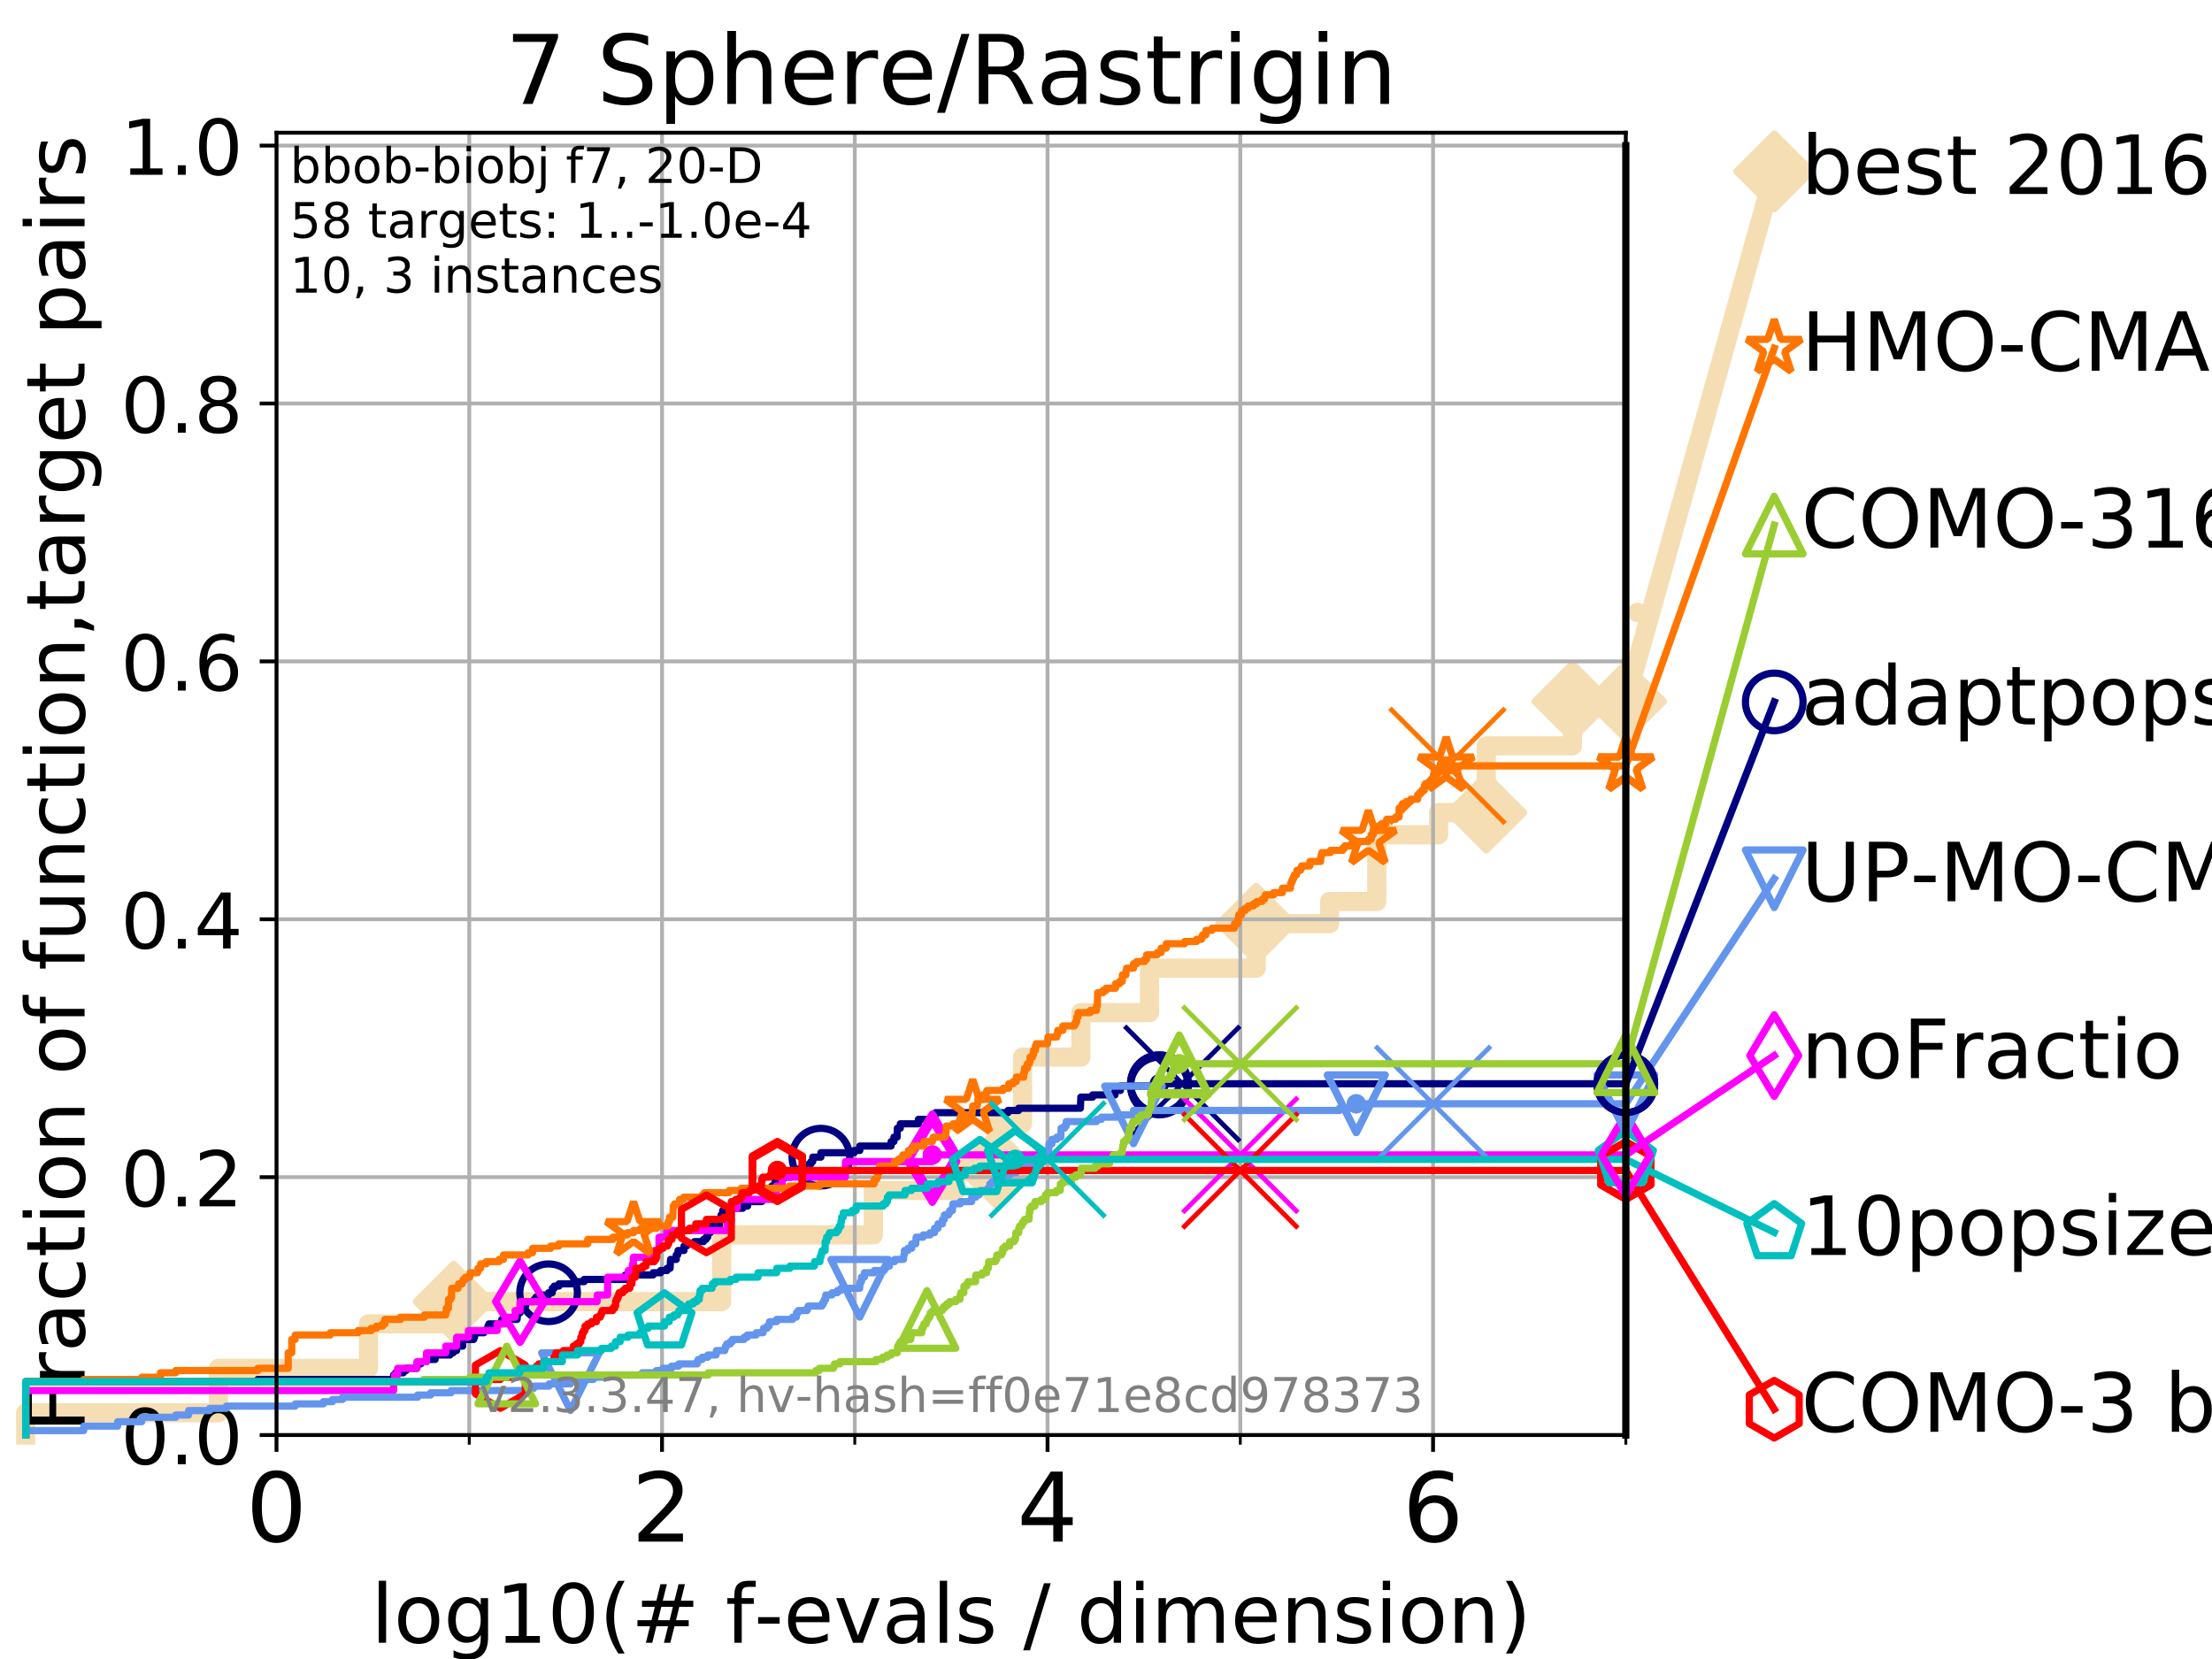 <?xml version="1.0" encoding="utf-8" standalone="no"?>
<!DOCTYPE svg PUBLIC "-//W3C//DTD SVG 1.1//EN"
  "http://www.w3.org/Graphics/SVG/1.1/DTD/svg11.dtd">
<!-- Created with matplotlib (https://matplotlib.org/) -->
<svg height="345.6pt" version="1.1" viewBox="0 0 460.8 345.6" width="460.8pt" xmlns="http://www.w3.org/2000/svg" xmlns:xlink="http://www.w3.org/1999/xlink">
 <defs>
  <style type="text/css">
*{stroke-linecap:butt;stroke-linejoin:round;}
  </style>
 </defs>
 <g id="figure_1">
  <g id="patch_1">
   <path d="M 0 345.6 
L 460.8 345.6 
L 460.8 0 
L 0 0 
z
" style="fill:#ffffff;"/>
  </g>
  <g id="axes_1">
   <g id="patch_2">
    <path d="M 57.6 298.944 
L 338.688 298.944 
L 338.688 27.648 
L 57.6 27.648 
z
" style="fill:#ffffff;"/>
   </g>
   <g id="line2d_1">
    <path d="M 5.357 298.944 
L 5.357 294.313 
L 45.512 294.313 
L 45.512 285.05 
L 76.759 285.05 
L 76.759 275.788 
L 94.506 275.788 
L 94.506 271.157 
L 150.336 271.157 
L 150.336 257.263 
L 181.944 257.263 
L 181.944 248.001 
L 199.201 248.001 
L 199.201 243.37 
L 207.601 243.37 
L 207.601 234.107 
L 213.012 234.107 
L 213.012 220.214 
L 225.165 220.214 
L 225.165 210.951 
L 239.468 210.951 
L 239.468 201.689 
L 261.68 201.689 
L 261.68 192.426 
L 276.968 192.426 
L 276.968 187.795 
L 286.806 187.795 
L 286.806 173.901 
L 299.686 173.901 
L 299.686 169.27 
L 309.611 169.27 
L 309.611 155.377 
L 327.565 155.377 
L 327.565 146.114 
L 338.688 146.114 
" style="fill:none;stroke:#f5deb3;stroke-linecap:square;stroke-width:4;"/>
   </g>
   <g id="line2d_2">
    <defs>
     <path d="M 0 7.778 
L 7.778 0 
L 0 -7.778 
L -7.778 0 
z
" id="m6b79852505" style="stroke:#f5deb3;stroke-linejoin:miter;stroke-width:1.5;"/>
    </defs>
    <g>
     <use style="fill:#f5deb3;stroke:#f5deb3;stroke-linejoin:miter;stroke-width:1.5;" x="94.506" xlink:href="#m6b79852505" y="271.157"/>
     <use style="fill:#f5deb3;stroke:#f5deb3;stroke-linejoin:miter;stroke-width:1.5;" x="207.601" xlink:href="#m6b79852505" y="243.37"/>
     <use style="fill:#f5deb3;stroke:#f5deb3;stroke-linejoin:miter;stroke-width:1.5;" x="261.68" xlink:href="#m6b79852505" y="192.426"/>
     <use style="fill:#f5deb3;stroke:#f5deb3;stroke-linejoin:miter;stroke-width:1.5;" x="309.611" xlink:href="#m6b79852505" y="169.27"/>
     <use style="fill:#f5deb3;stroke:#f5deb3;stroke-linejoin:miter;stroke-width:1.5;" x="327.565" xlink:href="#m6b79852505" y="146.114"/>
     <use style="fill:#f5deb3;stroke:#f5deb3;stroke-linejoin:miter;stroke-width:1.5;" x="338.688" xlink:href="#m6b79852505" y="146.114"/>
    </g>
   </g>
   <g id="line2d_3">
    <path style="fill:none;stroke:#f5deb3;stroke-linecap:square;stroke-width:4;"/>
    <g/>
   </g>
   <g id="line2d_4">
    <path d="M 338.688 146.114 
L 369.608 35.706 
" style="fill:none;stroke:#f5deb3;stroke-linecap:square;stroke-width:4;"/>
    <g>
     <use style="fill:#f5deb3;stroke:#f5deb3;stroke-linejoin:miter;stroke-width:1.5;" x="338.688" xlink:href="#m6b79852505" y="146.114"/>
     <use style="fill:#f5deb3;stroke:#f5deb3;stroke-linejoin:miter;stroke-width:1.5;" x="369.608" xlink:href="#m6b79852505" y="35.706"/>
    </g>
   </g>
   <g id="matplotlib.axis_1">
    <g id="xtick_1">
     <g id="line2d_5">
      <path clip-path="url(#pa4bd1286d4)" d="M 57.6 298.944 
L 57.6 27.648 
" style="fill:none;stroke:#b0b0b0;stroke-linecap:square;stroke-width:0.8;"/>
     </g>
     <g id="line2d_6">
      <defs>
       <path d="M 0 0 
L 0 3.5 
" id="md5fcccaeb4" style="stroke:#000000;stroke-width:0.8;"/>
      </defs>
      <g>
       <use style="stroke:#000000;stroke-width:0.8;" x="57.6" xlink:href="#md5fcccaeb4" y="298.944"/>
      </g>
     </g>
     <g id="text_1">
      <!-- 0 -->
      <defs>
       <path d="M 31.781 66.406 
Q 24.172 66.406 20.328 58.906 
Q 16.5 51.422 16.5 36.375 
Q 16.5 21.391 20.328 13.891 
Q 24.172 6.391 31.781 6.391 
Q 39.453 6.391 43.281 13.891 
Q 47.125 21.391 47.125 36.375 
Q 47.125 51.422 43.281 58.906 
Q 39.453 66.406 31.781 66.406 
z
M 31.781 74.219 
Q 44.047 74.219 50.516 64.516 
Q 56.984 54.828 56.984 36.375 
Q 56.984 17.969 50.516 8.266 
Q 44.047 -1.422 31.781 -1.422 
Q 19.531 -1.422 13.062 8.266 
Q 6.594 17.969 6.594 36.375 
Q 6.594 54.828 13.062 64.516 
Q 19.531 74.219 31.781 74.219 
z
" id="DejaVuSans-48"/>
      </defs>
      <g transform="translate(51.237 321.141)scale(0.2 -0.2)">
       <use xlink:href="#DejaVuSans-48"/>
      </g>
     </g>
    </g>
    <g id="xtick_2">
     <g id="line2d_7">
      <path clip-path="url(#pa4bd1286d4)" d="M 137.911 298.944 
L 137.911 27.648 
" style="fill:none;stroke:#b0b0b0;stroke-linecap:square;stroke-width:0.8;"/>
     </g>
     <g id="line2d_8">
      <g>
       <use style="stroke:#000000;stroke-width:0.8;" x="137.911" xlink:href="#md5fcccaeb4" y="298.944"/>
      </g>
     </g>
     <g id="text_2">
      <!-- 2 -->
      <defs>
       <path d="M 19.188 8.297 
L 53.609 8.297 
L 53.609 0 
L 7.328 0 
L 7.328 8.297 
Q 12.938 14.109 22.625 23.891 
Q 32.328 33.688 34.812 36.531 
Q 39.547 41.844 41.422 45.531 
Q 43.312 49.219 43.312 52.781 
Q 43.312 58.594 39.234 62.25 
Q 35.156 65.922 28.609 65.922 
Q 23.969 65.922 18.812 64.312 
Q 13.672 62.703 7.812 59.422 
L 7.812 69.391 
Q 13.766 71.781 18.938 73 
Q 24.125 74.219 28.422 74.219 
Q 39.75 74.219 46.484 68.547 
Q 53.219 62.891 53.219 53.422 
Q 53.219 48.922 51.531 44.891 
Q 49.859 40.875 45.406 35.406 
Q 44.188 33.984 37.641 27.219 
Q 31.109 20.453 19.188 8.297 
z
" id="DejaVuSans-50"/>
      </defs>
      <g transform="translate(131.548 321.141)scale(0.2 -0.2)">
       <use xlink:href="#DejaVuSans-50"/>
      </g>
     </g>
    </g>
    <g id="xtick_3">
     <g id="line2d_9">
      <path clip-path="url(#pa4bd1286d4)" d="M 218.222 298.944 
L 218.222 27.648 
" style="fill:none;stroke:#b0b0b0;stroke-linecap:square;stroke-width:0.8;"/>
     </g>
     <g id="line2d_10">
      <g>
       <use style="stroke:#000000;stroke-width:0.8;" x="218.222" xlink:href="#md5fcccaeb4" y="298.944"/>
      </g>
     </g>
     <g id="text_3">
      <!-- 4 -->
      <defs>
       <path d="M 37.797 64.312 
L 12.891 25.391 
L 37.797 25.391 
z
M 35.203 72.906 
L 47.609 72.906 
L 47.609 25.391 
L 58.016 25.391 
L 58.016 17.188 
L 47.609 17.188 
L 47.609 0 
L 37.797 0 
L 37.797 17.188 
L 4.891 17.188 
L 4.891 26.703 
z
" id="DejaVuSans-52"/>
      </defs>
      <g transform="translate(211.859 321.141)scale(0.2 -0.2)">
       <use xlink:href="#DejaVuSans-52"/>
      </g>
     </g>
    </g>
    <g id="xtick_4">
     <g id="line2d_11">
      <path clip-path="url(#pa4bd1286d4)" d="M 298.533 298.944 
L 298.533 27.648 
" style="fill:none;stroke:#b0b0b0;stroke-linecap:square;stroke-width:0.8;"/>
     </g>
     <g id="line2d_12">
      <g>
       <use style="stroke:#000000;stroke-width:0.8;" x="298.533" xlink:href="#md5fcccaeb4" y="298.944"/>
      </g>
     </g>
     <g id="text_4">
      <!-- 6 -->
      <defs>
       <path d="M 33.016 40.375 
Q 26.375 40.375 22.484 35.828 
Q 18.609 31.297 18.609 23.391 
Q 18.609 15.531 22.484 10.953 
Q 26.375 6.391 33.016 6.391 
Q 39.656 6.391 43.531 10.953 
Q 47.406 15.531 47.406 23.391 
Q 47.406 31.297 43.531 35.828 
Q 39.656 40.375 33.016 40.375 
z
M 52.594 71.297 
L 52.594 62.312 
Q 48.875 64.062 45.094 64.984 
Q 41.312 65.922 37.594 65.922 
Q 27.828 65.922 22.672 59.328 
Q 17.531 52.734 16.797 39.406 
Q 19.672 43.656 24.016 45.922 
Q 28.375 48.188 33.594 48.188 
Q 44.578 48.188 50.953 41.516 
Q 57.328 34.859 57.328 23.391 
Q 57.328 12.156 50.688 5.359 
Q 44.047 -1.422 33.016 -1.422 
Q 20.359 -1.422 13.672 8.266 
Q 6.984 17.969 6.984 36.375 
Q 6.984 53.656 15.188 63.938 
Q 23.391 74.219 37.203 74.219 
Q 40.922 74.219 44.703 73.484 
Q 48.484 72.75 52.594 71.297 
z
" id="DejaVuSans-54"/>
      </defs>
      <g transform="translate(292.17 321.141)scale(0.2 -0.2)">
       <use xlink:href="#DejaVuSans-54"/>
      </g>
     </g>
    </g>
    <g id="xtick_5">
     <g id="line2d_13">
      <path clip-path="url(#pa4bd1286d4)" d="M 97.755 298.944 
L 97.755 27.648 
" style="fill:none;stroke:#b0b0b0;stroke-linecap:square;stroke-width:0.8;"/>
     </g>
     <g id="line2d_14">
      <defs>
       <path d="M 0 0 
L 0 2 
" id="m8c763e417b" style="stroke:#000000;stroke-width:0.6;"/>
      </defs>
      <g>
       <use style="stroke:#000000;stroke-width:0.6;" x="97.755" xlink:href="#m8c763e417b" y="298.944"/>
      </g>
     </g>
    </g>
    <g id="xtick_6">
     <g id="line2d_15">
      <path clip-path="url(#pa4bd1286d4)" d="M 178.066 298.944 
L 178.066 27.648 
" style="fill:none;stroke:#b0b0b0;stroke-linecap:square;stroke-width:0.8;"/>
     </g>
     <g id="line2d_16">
      <g>
       <use style="stroke:#000000;stroke-width:0.6;" x="178.066" xlink:href="#m8c763e417b" y="298.944"/>
      </g>
     </g>
    </g>
    <g id="xtick_7">
     <g id="line2d_17">
      <path clip-path="url(#pa4bd1286d4)" d="M 258.377 298.944 
L 258.377 27.648 
" style="fill:none;stroke:#b0b0b0;stroke-linecap:square;stroke-width:0.8;"/>
     </g>
     <g id="line2d_18">
      <g>
       <use style="stroke:#000000;stroke-width:0.6;" x="258.377" xlink:href="#m8c763e417b" y="298.944"/>
      </g>
     </g>
    </g>
    <g id="xtick_8">
     <g id="line2d_19">
      <path clip-path="url(#pa4bd1286d4)" d="M 338.688 298.944 
L 338.688 27.648 
" style="fill:none;stroke:#b0b0b0;stroke-linecap:square;stroke-width:0.8;"/>
     </g>
     <g id="line2d_20">
      <g>
       <use style="stroke:#000000;stroke-width:0.6;" x="338.688" xlink:href="#m8c763e417b" y="298.944"/>
      </g>
     </g>
    </g>
    <g id="text_5">
     <!-- log10(# f-evals / dimension) -->
     <defs>
      <path d="M 9.422 75.984 
L 18.406 75.984 
L 18.406 0 
L 9.422 0 
z
" id="DejaVuSans-108"/>
      <path d="M 30.609 48.391 
Q 23.391 48.391 19.188 42.75 
Q 14.984 37.109 14.984 27.297 
Q 14.984 17.484 19.156 11.844 
Q 23.344 6.203 30.609 6.203 
Q 37.797 6.203 41.984 11.859 
Q 46.188 17.531 46.188 27.297 
Q 46.188 37.016 41.984 42.703 
Q 37.797 48.391 30.609 48.391 
z
M 30.609 56 
Q 42.328 56 49.016 48.375 
Q 55.719 40.766 55.719 27.297 
Q 55.719 13.875 49.016 6.219 
Q 42.328 -1.422 30.609 -1.422 
Q 18.844 -1.422 12.172 6.219 
Q 5.516 13.875 5.516 27.297 
Q 5.516 40.766 12.172 48.375 
Q 18.844 56 30.609 56 
z
" id="DejaVuSans-111"/>
      <path d="M 45.406 27.984 
Q 45.406 37.75 41.375 43.109 
Q 37.359 48.484 30.078 48.484 
Q 22.859 48.484 18.828 43.109 
Q 14.797 37.75 14.797 27.984 
Q 14.797 18.266 18.828 12.891 
Q 22.859 7.516 30.078 7.516 
Q 37.359 7.516 41.375 12.891 
Q 45.406 18.266 45.406 27.984 
z
M 54.391 6.781 
Q 54.391 -7.172 48.188 -13.984 
Q 42 -20.797 29.203 -20.797 
Q 24.469 -20.797 20.266 -20.094 
Q 16.062 -19.391 12.109 -17.922 
L 12.109 -9.188 
Q 16.062 -11.328 19.922 -12.344 
Q 23.781 -13.375 27.781 -13.375 
Q 36.625 -13.375 41.016 -8.766 
Q 45.406 -4.156 45.406 5.172 
L 45.406 9.625 
Q 42.625 4.781 38.281 2.391 
Q 33.938 0 27.875 0 
Q 17.828 0 11.672 7.656 
Q 5.516 15.328 5.516 27.984 
Q 5.516 40.672 11.672 48.328 
Q 17.828 56 27.875 56 
Q 33.938 56 38.281 53.609 
Q 42.625 51.219 45.406 46.391 
L 45.406 54.688 
L 54.391 54.688 
z
" id="DejaVuSans-103"/>
      <path d="M 12.406 8.297 
L 28.516 8.297 
L 28.516 63.922 
L 10.984 60.406 
L 10.984 69.391 
L 28.422 72.906 
L 38.281 72.906 
L 38.281 8.297 
L 54.391 8.297 
L 54.391 0 
L 12.406 0 
z
" id="DejaVuSans-49"/>
      <path d="M 31 75.875 
Q 24.469 64.656 21.281 53.656 
Q 18.109 42.672 18.109 31.391 
Q 18.109 20.125 21.312 9.062 
Q 24.516 -2 31 -13.188 
L 23.188 -13.188 
Q 15.875 -1.703 12.234 9.375 
Q 8.594 20.453 8.594 31.391 
Q 8.594 42.281 12.203 53.312 
Q 15.828 64.359 23.188 75.875 
z
" id="DejaVuSans-40"/>
      <path d="M 51.125 44 
L 36.922 44 
L 32.812 27.688 
L 47.125 27.688 
z
M 43.797 71.781 
L 38.719 51.516 
L 52.984 51.516 
L 58.109 71.781 
L 65.922 71.781 
L 60.891 51.516 
L 76.125 51.516 
L 76.125 44 
L 58.984 44 
L 54.984 27.688 
L 70.516 27.688 
L 70.516 20.219 
L 53.078 20.219 
L 48 0 
L 40.188 0 
L 45.219 20.219 
L 30.906 20.219 
L 25.875 0 
L 18.016 0 
L 23.094 20.219 
L 7.719 20.219 
L 7.719 27.688 
L 24.906 27.688 
L 29 44 
L 13.281 44 
L 13.281 51.516 
L 30.906 51.516 
L 35.891 71.781 
z
" id="DejaVuSans-35"/>
      <path id="DejaVuSans-32"/>
      <path d="M 37.109 75.984 
L 37.109 68.5 
L 28.516 68.5 
Q 23.688 68.5 21.797 66.547 
Q 19.922 64.594 19.922 59.516 
L 19.922 54.688 
L 34.719 54.688 
L 34.719 47.703 
L 19.922 47.703 
L 19.922 0 
L 10.891 0 
L 10.891 47.703 
L 2.297 47.703 
L 2.297 54.688 
L 10.891 54.688 
L 10.891 58.5 
Q 10.891 67.625 15.141 71.797 
Q 19.391 75.984 28.609 75.984 
z
" id="DejaVuSans-102"/>
      <path d="M 4.891 31.391 
L 31.203 31.391 
L 31.203 23.391 
L 4.891 23.391 
z
" id="DejaVuSans-45"/>
      <path d="M 56.203 29.594 
L 56.203 25.203 
L 14.891 25.203 
Q 15.484 15.922 20.484 11.062 
Q 25.484 6.203 34.422 6.203 
Q 39.594 6.203 44.453 7.469 
Q 49.312 8.734 54.109 11.281 
L 54.109 2.781 
Q 49.266 0.734 44.188 -0.344 
Q 39.109 -1.422 33.891 -1.422 
Q 20.797 -1.422 13.156 6.188 
Q 5.516 13.812 5.516 26.812 
Q 5.516 40.234 12.766 48.109 
Q 20.016 56 32.328 56 
Q 43.359 56 49.781 48.891 
Q 56.203 41.797 56.203 29.594 
z
M 47.219 32.234 
Q 47.125 39.594 43.094 43.984 
Q 39.062 48.391 32.422 48.391 
Q 24.906 48.391 20.391 44.141 
Q 15.875 39.891 15.188 32.172 
z
" id="DejaVuSans-101"/>
      <path d="M 2.984 54.688 
L 12.5 54.688 
L 29.594 8.797 
L 46.688 54.688 
L 56.203 54.688 
L 35.688 0 
L 23.484 0 
z
" id="DejaVuSans-118"/>
      <path d="M 34.281 27.484 
Q 23.391 27.484 19.188 25 
Q 14.984 22.516 14.984 16.5 
Q 14.984 11.719 18.141 8.906 
Q 21.297 6.109 26.703 6.109 
Q 34.188 6.109 38.703 11.406 
Q 43.219 16.703 43.219 25.484 
L 43.219 27.484 
z
M 52.203 31.203 
L 52.203 0 
L 43.219 0 
L 43.219 8.297 
Q 40.141 3.328 35.547 0.953 
Q 30.953 -1.422 24.312 -1.422 
Q 15.922 -1.422 10.953 3.297 
Q 6 8.016 6 15.922 
Q 6 25.141 12.172 29.828 
Q 18.359 34.516 30.609 34.516 
L 43.219 34.516 
L 43.219 35.406 
Q 43.219 41.609 39.141 45 
Q 35.062 48.391 27.688 48.391 
Q 23 48.391 18.547 47.266 
Q 14.109 46.141 10.016 43.891 
L 10.016 52.203 
Q 14.938 54.109 19.578 55.047 
Q 24.219 56 28.609 56 
Q 40.484 56 46.344 49.844 
Q 52.203 43.703 52.203 31.203 
z
" id="DejaVuSans-97"/>
      <path d="M 44.281 53.078 
L 44.281 44.578 
Q 40.484 46.531 36.375 47.5 
Q 32.281 48.484 27.875 48.484 
Q 21.188 48.484 17.844 46.438 
Q 14.5 44.391 14.5 40.281 
Q 14.5 37.156 16.891 35.375 
Q 19.281 33.594 26.516 31.984 
L 29.594 31.297 
Q 39.156 29.25 43.188 25.516 
Q 47.219 21.781 47.219 15.094 
Q 47.219 7.469 41.188 3.016 
Q 35.156 -1.422 24.609 -1.422 
Q 20.219 -1.422 15.453 -0.562 
Q 10.688 0.297 5.422 2 
L 5.422 11.281 
Q 10.406 8.688 15.234 7.391 
Q 20.062 6.109 24.812 6.109 
Q 31.156 6.109 34.562 8.281 
Q 37.984 10.453 37.984 14.406 
Q 37.984 18.062 35.516 20.016 
Q 33.062 21.969 24.703 23.781 
L 21.578 24.516 
Q 13.234 26.266 9.516 29.906 
Q 5.812 33.547 5.812 39.891 
Q 5.812 47.609 11.281 51.797 
Q 16.75 56 26.812 56 
Q 31.781 56 36.172 55.266 
Q 40.578 54.547 44.281 53.078 
z
" id="DejaVuSans-115"/>
      <path d="M 25.391 72.906 
L 33.688 72.906 
L 8.297 -9.281 
L 0 -9.281 
z
" id="DejaVuSans-47"/>
      <path d="M 45.406 46.391 
L 45.406 75.984 
L 54.391 75.984 
L 54.391 0 
L 45.406 0 
L 45.406 8.203 
Q 42.578 3.328 38.25 0.953 
Q 33.938 -1.422 27.875 -1.422 
Q 17.969 -1.422 11.734 6.484 
Q 5.516 14.406 5.516 27.297 
Q 5.516 40.188 11.734 48.094 
Q 17.969 56 27.875 56 
Q 33.938 56 38.25 53.625 
Q 42.578 51.266 45.406 46.391 
z
M 14.797 27.297 
Q 14.797 17.391 18.875 11.75 
Q 22.953 6.109 30.078 6.109 
Q 37.203 6.109 41.297 11.75 
Q 45.406 17.391 45.406 27.297 
Q 45.406 37.203 41.297 42.844 
Q 37.203 48.484 30.078 48.484 
Q 22.953 48.484 18.875 42.844 
Q 14.797 37.203 14.797 27.297 
z
" id="DejaVuSans-100"/>
      <path d="M 9.422 54.688 
L 18.406 54.688 
L 18.406 0 
L 9.422 0 
z
M 9.422 75.984 
L 18.406 75.984 
L 18.406 64.594 
L 9.422 64.594 
z
" id="DejaVuSans-105"/>
      <path d="M 52 44.188 
Q 55.375 50.25 60.062 53.125 
Q 64.75 56 71.094 56 
Q 79.641 56 84.281 50.016 
Q 88.922 44.047 88.922 33.016 
L 88.922 0 
L 79.891 0 
L 79.891 32.719 
Q 79.891 40.578 77.094 44.375 
Q 74.312 48.188 68.609 48.188 
Q 61.625 48.188 57.562 43.547 
Q 53.516 38.922 53.516 30.906 
L 53.516 0 
L 44.484 0 
L 44.484 32.719 
Q 44.484 40.625 41.703 44.406 
Q 38.922 48.188 33.109 48.188 
Q 26.219 48.188 22.156 43.531 
Q 18.109 38.875 18.109 30.906 
L 18.109 0 
L 9.078 0 
L 9.078 54.688 
L 18.109 54.688 
L 18.109 46.188 
Q 21.188 51.219 25.484 53.609 
Q 29.781 56 35.688 56 
Q 41.656 56 45.828 52.969 
Q 50 49.953 52 44.188 
z
" id="DejaVuSans-109"/>
      <path d="M 54.891 33.016 
L 54.891 0 
L 45.906 0 
L 45.906 32.719 
Q 45.906 40.484 42.875 44.328 
Q 39.844 48.188 33.797 48.188 
Q 26.516 48.188 22.312 43.547 
Q 18.109 38.922 18.109 30.906 
L 18.109 0 
L 9.078 0 
L 9.078 54.688 
L 18.109 54.688 
L 18.109 46.188 
Q 21.344 51.125 25.703 53.562 
Q 30.078 56 35.797 56 
Q 45.219 56 50.047 50.172 
Q 54.891 44.344 54.891 33.016 
z
" id="DejaVuSans-110"/>
      <path d="M 8.016 75.875 
L 15.828 75.875 
Q 23.141 64.359 26.781 53.312 
Q 30.422 42.281 30.422 31.391 
Q 30.422 20.453 26.781 9.375 
Q 23.141 -1.703 15.828 -13.188 
L 8.016 -13.188 
Q 14.5 -2 17.703 9.062 
Q 20.906 20.125 20.906 31.391 
Q 20.906 42.672 17.703 53.656 
Q 14.5 64.656 8.016 75.875 
z
" id="DejaVuSans-41"/>
     </defs>
     <g transform="translate(77.303 342.218)scale(0.17 -0.17)">
      <use xlink:href="#DejaVuSans-108"/>
      <use x="27.783" xlink:href="#DejaVuSans-111"/>
      <use x="88.965" xlink:href="#DejaVuSans-103"/>
      <use x="152.441" xlink:href="#DejaVuSans-49"/>
      <use x="216.064" xlink:href="#DejaVuSans-48"/>
      <use x="279.688" xlink:href="#DejaVuSans-40"/>
      <use x="318.701" xlink:href="#DejaVuSans-35"/>
      <use x="402.49" xlink:href="#DejaVuSans-32"/>
      <use x="434.277" xlink:href="#DejaVuSans-102"/>
      <use x="469.404" xlink:href="#DejaVuSans-45"/>
      <use x="505.488" xlink:href="#DejaVuSans-101"/>
      <use x="567.012" xlink:href="#DejaVuSans-118"/>
      <use x="626.191" xlink:href="#DejaVuSans-97"/>
      <use x="687.471" xlink:href="#DejaVuSans-108"/>
      <use x="715.254" xlink:href="#DejaVuSans-115"/>
      <use x="767.354" xlink:href="#DejaVuSans-32"/>
      <use x="799.141" xlink:href="#DejaVuSans-47"/>
      <use x="832.832" xlink:href="#DejaVuSans-32"/>
      <use x="864.619" xlink:href="#DejaVuSans-100"/>
      <use x="928.096" xlink:href="#DejaVuSans-105"/>
      <use x="955.879" xlink:href="#DejaVuSans-109"/>
      <use x="1053.291" xlink:href="#DejaVuSans-101"/>
      <use x="1114.814" xlink:href="#DejaVuSans-110"/>
      <use x="1178.193" xlink:href="#DejaVuSans-115"/>
      <use x="1230.293" xlink:href="#DejaVuSans-105"/>
      <use x="1258.076" xlink:href="#DejaVuSans-111"/>
      <use x="1319.258" xlink:href="#DejaVuSans-110"/>
      <use x="1382.637" xlink:href="#DejaVuSans-41"/>
     </g>
    </g>
   </g>
   <g id="matplotlib.axis_2">
    <g id="ytick_1">
     <g id="line2d_21">
      <path clip-path="url(#pa4bd1286d4)" d="M 57.6 298.944 
L 338.688 298.944 
" style="fill:none;stroke:#b0b0b0;stroke-linecap:square;stroke-width:0.8;"/>
     </g>
     <g id="line2d_22">
      <defs>
       <path d="M 0 0 
L -3.5 0 
" id="ma9d1026618" style="stroke:#000000;stroke-width:0.8;"/>
      </defs>
      <g>
       <use style="stroke:#000000;stroke-width:0.8;" x="57.6" xlink:href="#ma9d1026618" y="298.944"/>
      </g>
     </g>
     <g id="text_6">
      <!-- 0.0 -->
      <defs>
       <path d="M 10.688 12.406 
L 21 12.406 
L 21 0 
L 10.688 0 
z
" id="DejaVuSans-46"/>
      </defs>
      <g transform="translate(25.155 305.023)scale(0.16 -0.16)">
       <use xlink:href="#DejaVuSans-48"/>
       <use x="63.623" xlink:href="#DejaVuSans-46"/>
       <use x="95.41" xlink:href="#DejaVuSans-48"/>
      </g>
     </g>
    </g>
    <g id="ytick_2">
     <g id="line2d_23">
      <path clip-path="url(#pa4bd1286d4)" d="M 57.6 245.222 
L 338.688 245.222 
" style="fill:none;stroke:#b0b0b0;stroke-linecap:square;stroke-width:0.8;"/>
     </g>
     <g id="line2d_24">
      <g>
       <use style="stroke:#000000;stroke-width:0.8;" x="57.6" xlink:href="#ma9d1026618" y="245.222"/>
      </g>
     </g>
     <g id="text_7">
      <!-- 0.2 -->
      <g transform="translate(25.155 251.301)scale(0.16 -0.16)">
       <use xlink:href="#DejaVuSans-48"/>
       <use x="63.623" xlink:href="#DejaVuSans-46"/>
       <use x="95.41" xlink:href="#DejaVuSans-50"/>
      </g>
     </g>
    </g>
    <g id="ytick_3">
     <g id="line2d_25">
      <path clip-path="url(#pa4bd1286d4)" d="M 57.6 191.5 
L 338.688 191.5 
" style="fill:none;stroke:#b0b0b0;stroke-linecap:square;stroke-width:0.8;"/>
     </g>
     <g id="line2d_26">
      <g>
       <use style="stroke:#000000;stroke-width:0.8;" x="57.6" xlink:href="#ma9d1026618" y="191.5"/>
      </g>
     </g>
     <g id="text_8">
      <!-- 0.4 -->
      <g transform="translate(25.155 197.579)scale(0.16 -0.16)">
       <use xlink:href="#DejaVuSans-48"/>
       <use x="63.623" xlink:href="#DejaVuSans-46"/>
       <use x="95.41" xlink:href="#DejaVuSans-52"/>
      </g>
     </g>
    </g>
    <g id="ytick_4">
     <g id="line2d_27">
      <path clip-path="url(#pa4bd1286d4)" d="M 57.6 137.778 
L 338.688 137.778 
" style="fill:none;stroke:#b0b0b0;stroke-linecap:square;stroke-width:0.8;"/>
     </g>
     <g id="line2d_28">
      <g>
       <use style="stroke:#000000;stroke-width:0.8;" x="57.6" xlink:href="#ma9d1026618" y="137.778"/>
      </g>
     </g>
     <g id="text_9">
      <!-- 0.6 -->
      <g transform="translate(25.155 143.857)scale(0.16 -0.16)">
       <use xlink:href="#DejaVuSans-48"/>
       <use x="63.623" xlink:href="#DejaVuSans-46"/>
       <use x="95.41" xlink:href="#DejaVuSans-54"/>
      </g>
     </g>
    </g>
    <g id="ytick_5">
     <g id="line2d_29">
      <path clip-path="url(#pa4bd1286d4)" d="M 57.6 84.056 
L 338.688 84.056 
" style="fill:none;stroke:#b0b0b0;stroke-linecap:square;stroke-width:0.8;"/>
     </g>
     <g id="line2d_30">
      <g>
       <use style="stroke:#000000;stroke-width:0.8;" x="57.6" xlink:href="#ma9d1026618" y="84.056"/>
      </g>
     </g>
     <g id="text_10">
      <!-- 0.8 -->
      <defs>
       <path d="M 31.781 34.625 
Q 24.75 34.625 20.719 30.859 
Q 16.703 27.094 16.703 20.516 
Q 16.703 13.922 20.719 10.156 
Q 24.75 6.391 31.781 6.391 
Q 38.812 6.391 42.859 10.172 
Q 46.922 13.969 46.922 20.516 
Q 46.922 27.094 42.891 30.859 
Q 38.875 34.625 31.781 34.625 
z
M 21.922 38.812 
Q 15.578 40.375 12.031 44.719 
Q 8.5 49.078 8.5 55.328 
Q 8.5 64.062 14.719 69.141 
Q 20.953 74.219 31.781 74.219 
Q 42.672 74.219 48.875 69.141 
Q 55.078 64.062 55.078 55.328 
Q 55.078 49.078 51.531 44.719 
Q 48 40.375 41.703 38.812 
Q 48.828 37.156 52.797 32.312 
Q 56.781 27.484 56.781 20.516 
Q 56.781 9.906 50.312 4.234 
Q 43.844 -1.422 31.781 -1.422 
Q 19.734 -1.422 13.25 4.234 
Q 6.781 9.906 6.781 20.516 
Q 6.781 27.484 10.781 32.312 
Q 14.797 37.156 21.922 38.812 
z
M 18.312 54.391 
Q 18.312 48.734 21.844 45.562 
Q 25.391 42.391 31.781 42.391 
Q 38.141 42.391 41.719 45.562 
Q 45.312 48.734 45.312 54.391 
Q 45.312 60.062 41.719 63.234 
Q 38.141 66.406 31.781 66.406 
Q 25.391 66.406 21.844 63.234 
Q 18.312 60.062 18.312 54.391 
z
" id="DejaVuSans-56"/>
      </defs>
      <g transform="translate(25.155 90.135)scale(0.16 -0.16)">
       <use xlink:href="#DejaVuSans-48"/>
       <use x="63.623" xlink:href="#DejaVuSans-46"/>
       <use x="95.41" xlink:href="#DejaVuSans-56"/>
      </g>
     </g>
    </g>
    <g id="ytick_6">
     <g id="line2d_31">
      <path clip-path="url(#pa4bd1286d4)" d="M 57.6 30.334 
L 338.688 30.334 
" style="fill:none;stroke:#b0b0b0;stroke-linecap:square;stroke-width:0.8;"/>
     </g>
     <g id="line2d_32">
      <g>
       <use style="stroke:#000000;stroke-width:0.8;" x="57.6" xlink:href="#ma9d1026618" y="30.334"/>
      </g>
     </g>
     <g id="text_11">
      <!-- 1.0 -->
      <g transform="translate(25.155 36.413)scale(0.16 -0.16)">
       <use xlink:href="#DejaVuSans-49"/>
       <use x="63.623" xlink:href="#DejaVuSans-46"/>
       <use x="95.41" xlink:href="#DejaVuSans-48"/>
      </g>
     </g>
    </g>
    <g id="text_12">
     <!-- Fraction of function,target pairs -->
     <defs>
      <path d="M 9.812 72.906 
L 51.703 72.906 
L 51.703 64.594 
L 19.672 64.594 
L 19.672 43.109 
L 48.578 43.109 
L 48.578 34.812 
L 19.672 34.812 
L 19.672 0 
L 9.812 0 
z
" id="DejaVuSans-70"/>
      <path d="M 41.109 46.297 
Q 39.594 47.172 37.812 47.578 
Q 36.031 48 33.891 48 
Q 26.266 48 22.188 43.047 
Q 18.109 38.094 18.109 28.812 
L 18.109 0 
L 9.078 0 
L 9.078 54.688 
L 18.109 54.688 
L 18.109 46.188 
Q 20.953 51.172 25.484 53.578 
Q 30.031 56 36.531 56 
Q 37.453 56 38.578 55.875 
Q 39.703 55.766 41.062 55.516 
z
" id="DejaVuSans-114"/>
      <path d="M 48.781 52.594 
L 48.781 44.188 
Q 44.969 46.297 41.141 47.344 
Q 37.312 48.391 33.406 48.391 
Q 24.656 48.391 19.812 42.844 
Q 14.984 37.312 14.984 27.297 
Q 14.984 17.281 19.812 11.734 
Q 24.656 6.203 33.406 6.203 
Q 37.312 6.203 41.141 7.25 
Q 44.969 8.297 48.781 10.406 
L 48.781 2.094 
Q 45.016 0.344 40.984 -0.531 
Q 36.969 -1.422 32.422 -1.422 
Q 20.062 -1.422 12.781 6.344 
Q 5.516 14.109 5.516 27.297 
Q 5.516 40.672 12.859 48.328 
Q 20.219 56 33.016 56 
Q 37.156 56 41.109 55.141 
Q 45.062 54.297 48.781 52.594 
z
" id="DejaVuSans-99"/>
      <path d="M 18.312 70.219 
L 18.312 54.688 
L 36.812 54.688 
L 36.812 47.703 
L 18.312 47.703 
L 18.312 18.016 
Q 18.312 11.328 20.141 9.422 
Q 21.969 7.516 27.594 7.516 
L 36.812 7.516 
L 36.812 0 
L 27.594 0 
Q 17.188 0 13.234 3.875 
Q 9.281 7.766 9.281 18.016 
L 9.281 47.703 
L 2.688 47.703 
L 2.688 54.688 
L 9.281 54.688 
L 9.281 70.219 
z
" id="DejaVuSans-116"/>
      <path d="M 8.5 21.578 
L 8.5 54.688 
L 17.484 54.688 
L 17.484 21.922 
Q 17.484 14.156 20.5 10.266 
Q 23.531 6.391 29.594 6.391 
Q 36.859 6.391 41.078 11.031 
Q 45.312 15.672 45.312 23.688 
L 45.312 54.688 
L 54.297 54.688 
L 54.297 0 
L 45.312 0 
L 45.312 8.406 
Q 42.047 3.422 37.719 1 
Q 33.406 -1.422 27.688 -1.422 
Q 18.266 -1.422 13.375 4.438 
Q 8.5 10.297 8.5 21.578 
z
M 31.109 56 
z
" id="DejaVuSans-117"/>
      <path d="M 11.719 12.406 
L 22.016 12.406 
L 22.016 4 
L 14.016 -11.625 
L 7.719 -11.625 
L 11.719 4 
z
" id="DejaVuSans-44"/>
      <path d="M 18.109 8.203 
L 18.109 -20.797 
L 9.078 -20.797 
L 9.078 54.688 
L 18.109 54.688 
L 18.109 46.391 
Q 20.953 51.266 25.266 53.625 
Q 29.594 56 35.594 56 
Q 45.562 56 51.781 48.094 
Q 58.016 40.188 58.016 27.297 
Q 58.016 14.406 51.781 6.484 
Q 45.562 -1.422 35.594 -1.422 
Q 29.594 -1.422 25.266 0.953 
Q 20.953 3.328 18.109 8.203 
z
M 48.688 27.297 
Q 48.688 37.203 44.609 42.844 
Q 40.531 48.484 33.406 48.484 
Q 26.266 48.484 22.188 42.844 
Q 18.109 37.203 18.109 27.297 
Q 18.109 17.391 22.188 11.75 
Q 26.266 6.109 33.406 6.109 
Q 40.531 6.109 44.609 11.75 
Q 48.688 17.391 48.688 27.297 
z
" id="DejaVuSans-112"/>
     </defs>
     <g transform="translate(17.62 298.435)rotate(-90)scale(0.17 -0.17)">
      <use xlink:href="#DejaVuSans-70"/>
      <use x="57.41" xlink:href="#DejaVuSans-114"/>
      <use x="98.523" xlink:href="#DejaVuSans-97"/>
      <use x="159.803" xlink:href="#DejaVuSans-99"/>
      <use x="214.783" xlink:href="#DejaVuSans-116"/>
      <use x="253.992" xlink:href="#DejaVuSans-105"/>
      <use x="281.775" xlink:href="#DejaVuSans-111"/>
      <use x="342.957" xlink:href="#DejaVuSans-110"/>
      <use x="406.336" xlink:href="#DejaVuSans-32"/>
      <use x="438.123" xlink:href="#DejaVuSans-111"/>
      <use x="499.305" xlink:href="#DejaVuSans-102"/>
      <use x="534.51" xlink:href="#DejaVuSans-32"/>
      <use x="566.297" xlink:href="#DejaVuSans-102"/>
      <use x="601.502" xlink:href="#DejaVuSans-117"/>
      <use x="664.881" xlink:href="#DejaVuSans-110"/>
      <use x="728.26" xlink:href="#DejaVuSans-99"/>
      <use x="783.24" xlink:href="#DejaVuSans-116"/>
      <use x="822.449" xlink:href="#DejaVuSans-105"/>
      <use x="850.232" xlink:href="#DejaVuSans-111"/>
      <use x="911.414" xlink:href="#DejaVuSans-110"/>
      <use x="974.793" xlink:href="#DejaVuSans-44"/>
      <use x="1006.58" xlink:href="#DejaVuSans-116"/>
      <use x="1045.789" xlink:href="#DejaVuSans-97"/>
      <use x="1107.068" xlink:href="#DejaVuSans-114"/>
      <use x="1148.166" xlink:href="#DejaVuSans-103"/>
      <use x="1211.643" xlink:href="#DejaVuSans-101"/>
      <use x="1273.166" xlink:href="#DejaVuSans-116"/>
      <use x="1312.375" xlink:href="#DejaVuSans-32"/>
      <use x="1344.162" xlink:href="#DejaVuSans-112"/>
      <use x="1407.639" xlink:href="#DejaVuSans-97"/>
      <use x="1468.918" xlink:href="#DejaVuSans-105"/>
      <use x="1496.701" xlink:href="#DejaVuSans-114"/>
      <use x="1537.814" xlink:href="#DejaVuSans-115"/>
     </g>
    </g>
   </g>
   <g id="line2d_33">
    <defs>
     <path d="M 0 1.5 
C 0.398 1.5 0.779 1.342 1.061 1.061 
C 1.342 0.779 1.5 0.398 1.5 0 
C 1.5 -0.398 1.342 -0.779 1.061 -1.061 
C 0.779 -1.342 0.398 -1.5 0 -1.5 
C -0.398 -1.5 -0.779 -1.342 -1.061 -1.061 
C -1.342 -0.779 -1.5 -0.398 -1.5 0 
C -1.5 0.398 -1.342 0.779 -1.061 1.061 
C -0.779 1.342 -0.398 1.5 0 1.5 
z
" id="m2db2962594" style="stroke:#f5deb3;"/>
    </defs>
    <g>
     <use style="fill:#f5deb3;stroke:#f5deb3;" x="341.115" xlink:href="#m2db2962594" y="127.589"/>
     <use style="fill:#f5deb3;stroke:#f5deb3;" x="341.115" xlink:href="#m2db2962594" y="127.589"/>
    </g>
   </g>
   <g id="line2d_34">
    <defs>
     <path d="M 0 1.5 
C 0.398 1.5 0.779 1.342 1.061 1.061 
C 1.342 0.779 1.5 0.398 1.5 0 
C 1.5 -0.398 1.342 -0.779 1.061 -1.061 
C 0.779 -1.342 0.398 -1.5 0 -1.5 
C -0.398 -1.5 -0.779 -1.342 -1.061 -1.061 
C -1.342 -0.779 -1.5 -0.398 -1.5 0 
C -1.5 0.398 -1.342 0.779 -1.061 1.061 
C -0.779 1.342 -0.398 1.5 0 1.5 
z
" id="m0ea07f55ca" style="stroke:#000080;"/>
    </defs>
    <g>
     <use style="fill:#000080;stroke:#000080;" x="241.519" xlink:href="#m0ea07f55ca" y="225.771"/>
     <use style="fill:#000080;stroke:#000080;" x="241.519" xlink:href="#m0ea07f55ca" y="225.771"/>
    </g>
   </g>
   <g id="line2d_35">
    <path d="M 5.357 298.944 
L 5.357 287.829 
L 53.709 287.829 
L 53.709 287.366 
L 81.993 287.366 
L 81.993 286.44 
L 82.418 286.44 
L 82.418 285.977 
L 84.023 285.977 
L 84.023 285.514 
L 84.588 285.514 
L 84.588 285.05 
L 86.847 285.05 
L 86.847 284.124 
L 87.644 284.124 
L 87.644 283.661 
L 88.847 283.661 
L 88.847 283.198 
L 90.641 283.198 
L 90.641 282.272 
L 93.755 282.272 
L 93.755 281.809 
L 94.401 281.809 
L 94.401 281.345 
L 95.125 281.345 
L 95.125 280.419 
L 96.396 280.419 
L 96.396 279.03 
L 98.689 279.03 
L 98.689 278.567 
L 98.854 278.567 
L 98.935 277.64 
L 100.789 277.64 
L 100.789 277.177 
L 101.647 277.177 
L 101.647 276.251 
L 101.855 276.251 
L 101.855 275.788 
L 104.533 275.788 
L 104.533 274.862 
L 107.713 274.862 
L 107.811 273.935 
L 107.86 273.935 
L 107.86 273.472 
L 108.342 273.472 
L 108.342 273.009 
L 108.578 273.009 
L 108.578 272.083 
L 109.491 272.083 
L 109.536 271.157 
L 111.266 271.157 
L 111.266 270.694 
L 111.624 270.694 
L 111.624 270.231 
L 113.204 270.231 
L 113.204 269.767 
L 114.284 269.767 
L 114.284 269.304 
L 115.045 269.304 
L 115.045 268.378 
L 115.46 268.378 
L 115.46 267.915 
L 116.443 267.915 
L 116.443 267.452 
L 119.801 267.452 
L 119.801 266.989 
L 121.69 266.989 
L 121.69 266.526 
L 130.277 266.526 
L 130.277 265.599 
L 136.054 265.599 
L 136.054 265.136 
L 137.621 265.136 
L 137.621 264.673 
L 138.96 264.673 
L 138.96 264.21 
L 139.589 264.21 
L 139.691 262.357 
L 140.878 262.357 
L 140.878 261.431 
L 141.163 261.431 
L 141.257 260.505 
L 142.486 260.505 
L 142.486 259.579 
L 143.034 259.579 
L 143.034 259.116 
L 144.653 259.116 
L 144.653 258.653 
L 146.549 258.653 
L 146.549 258.189 
L 147.093 258.189 
L 147.093 257.726 
L 147.424 257.726 
L 147.424 256.8 
L 147.947 256.8 
L 147.947 256.337 
L 148.152 256.337 
L 148.244 255.411 
L 149.876 255.411 
L 149.942 254.021 
L 150.211 254.021 
L 150.211 253.095 
L 150.548 253.095 
L 150.548 252.169 
L 152.057 252.169 
L 152.057 251.706 
L 154.728 251.706 
L 154.728 251.243 
L 155.742 251.243 
L 155.754 250.316 
L 158.7 250.316 
L 158.7 249.853 
L 159.163 249.853 
L 159.163 249.39 
L 159.887 249.39 
L 159.887 248.464 
L 160.208 248.464 
L 160.208 248.001 
L 160.774 248.001 
L 160.774 247.075 
L 161.343 247.075 
L 161.343 246.611 
L 161.461 246.611 
L 161.461 246.148 
L 162.517 246.148 
L 162.517 245.685 
L 163.152 245.685 
L 163.152 245.222 
L 164.746 245.222 
L 164.746 244.759 
L 165.544 244.759 
L 165.544 244.296 
L 166.664 244.296 
L 166.664 243.37 
L 168.47 243.37 
L 168.57 242.443 
L 168.947 242.443 
L 168.947 241.98 
L 169.31 241.98 
L 169.31 241.054 
L 171.004 241.054 
L 171.004 240.128 
L 177.933 240.128 
L 177.933 239.665 
L 179.114 239.665 
L 179.114 238.738 
L 185.635 238.738 
L 185.635 237.812 
L 186.222 237.812 
L 186.222 236.886 
L 186.884 236.886 
L 186.932 235.033 
L 187.551 235.033 
L 187.551 234.107 
L 191.311 234.107 
L 191.311 233.181 
L 194.367 233.181 
L 194.367 232.255 
L 194.888 232.255 
L 194.888 231.792 
L 209.973 231.792 
L 209.973 231.328 
L 212.201 231.328 
L 212.201 230.865 
L 225.065 230.865 
L 225.157 228.55 
L 227.623 228.55 
L 227.623 228.087 
L 232.276 228.087 
L 232.276 227.16 
L 233.407 227.16 
L 233.407 226.234 
L 241.519 226.234 
L 241.519 225.771 
L 338.688 225.771 
L 338.688 225.771 
" style="fill:none;stroke:#000080;stroke-linecap:square;stroke-width:1.5;"/>
   </g>
   <g id="line2d_36">
    <defs>
     <path d="M 0 6 
C 1.591 6 3.117 5.368 4.243 4.243 
C 5.368 3.117 6 1.591 6 0 
C 6 -1.591 5.368 -3.117 4.243 -4.243 
C 3.117 -5.368 1.591 -6 0 -6 
C -1.591 -6 -3.117 -5.368 -4.243 -4.243 
C -5.368 -3.117 -6 -1.591 -6 0 
C -6 1.591 -5.368 3.117 -4.243 4.243 
C -3.117 5.368 -1.591 6 0 6 
z
" id="m174f3bbda9" style="stroke:#000080;stroke-width:1.5;"/>
    </defs>
    <g>
     <use style="fill-opacity:0;stroke:#000080;stroke-width:1.5;" x="114.284" xlink:href="#m174f3bbda9" y="269.304"/>
     <use style="fill-opacity:0;stroke:#000080;stroke-width:1.5;" x="171.004" xlink:href="#m174f3bbda9" y="241.054"/>
     <use style="fill-opacity:0;stroke:#000080;stroke-width:1.5;" x="241.519" xlink:href="#m174f3bbda9" y="226.234"/>
     <use style="fill-opacity:0;stroke:#000080;stroke-width:1.5;" x="241.519" xlink:href="#m174f3bbda9" y="225.771"/>
     <use style="fill-opacity:0;stroke:#000080;stroke-width:1.5;" x="241.519" xlink:href="#m174f3bbda9" y="225.771"/>
     <use style="fill-opacity:0;stroke:#000080;stroke-width:1.5;" x="338.688" xlink:href="#m174f3bbda9" y="225.771"/>
    </g>
   </g>
   <g id="line2d_37">
    <path style="fill:none;stroke:#000080;stroke-linecap:square;stroke-width:1.5;"/>
    <g/>
   </g>
   <g id="line2d_38">
    <path clip-path="url(#pa4bd1286d4)" d="M 246.289 225.771 
" style="fill:none;stroke:#000080;stroke-linecap:square;stroke-width:1.5;"/>
    <defs>
     <path d="M -12 12 
L 12 -12 
M -12 -12 
L 12 12 
" id="m126675f326" style="stroke:#000080;"/>
    </defs>
    <g clip-path="url(#pa4bd1286d4)">
     <use style="fill:#000080;stroke:#000080;" x="246.289" xlink:href="#m126675f326" y="225.771"/>
    </g>
   </g>
   <g id="line2d_39">
    <defs>
     <path d="M 0 1.5 
C 0.398 1.5 0.779 1.342 1.061 1.061 
C 1.342 0.779 1.5 0.398 1.5 0 
C 1.5 -0.398 1.342 -0.779 1.061 -1.061 
C 0.779 -1.342 0.398 -1.5 0 -1.5 
C -0.398 -1.5 -0.779 -1.342 -1.061 -1.061 
C -1.342 -0.779 -1.5 -0.398 -1.5 0 
C -1.5 0.398 -1.342 0.779 -1.061 1.061 
C -0.779 1.342 -0.398 1.5 0 1.5 
z
" id="m8cf6e6889b" style="stroke:#ff00ff;"/>
    </defs>
    <g>
     <use style="fill:#ff00ff;stroke:#ff00ff;" x="194.215" xlink:href="#m8cf6e6889b" y="240.591"/>
     <use style="fill:#ff00ff;stroke:#ff00ff;" x="194.215" xlink:href="#m8cf6e6889b" y="240.591"/>
    </g>
   </g>
   <g id="line2d_40">
    <path d="M 5.357 298.944 
L 5.357 289.682 
L 81.993 289.682 
L 81.993 287.829 
L 82.207 287.829 
L 82.207 286.44 
L 82.833 286.44 
L 82.833 285.05 
L 86.847 285.05 
L 86.847 283.661 
L 88.847 283.661 
L 88.847 281.809 
L 92.854 281.809 
L 92.854 280.419 
L 95.125 280.419 
L 95.125 278.567 
L 97.58 278.567 
L 97.58 277.177 
L 103.561 277.177 
L 103.561 275.788 
L 105.229 275.788 
L 105.229 274.399 
L 107.314 274.399 
L 107.314 273.009 
L 108.342 273.009 
L 108.342 271.157 
L 124.407 271.157 
L 124.407 269.767 
L 126.574 269.767 
L 126.574 266.062 
L 130.875 266.062 
L 130.875 264.673 
L 131.753 264.673 
L 131.753 263.284 
L 131.95 263.284 
L 131.95 261.894 
L 136.295 261.894 
L 136.295 260.505 
L 137.281 260.505 
L 137.281 257.726 
L 138.911 257.726 
L 138.911 256.337 
L 151.49 256.337 
L 151.49 254.484 
L 152.318 254.484 
L 152.318 251.706 
L 153.566 251.706 
L 153.566 249.853 
L 161.701 249.853 
L 161.701 247.075 
L 162.927 247.075 
L 162.927 245.222 
L 176.126 245.222 
L 176.126 241.98 
L 194.215 241.98 
L 194.215 240.591 
L 338.688 240.591 
" style="fill:none;stroke:#ff00ff;stroke-linecap:square;stroke-width:1.5;"/>
   </g>
   <g id="line2d_41">
    <defs>
     <path d="M 0 8.485 
L 5.091 0 
L 0 -8.485 
L -5.091 0 
z
" id="m819c37ec60" style="stroke:#ff00ff;stroke-linejoin:miter;stroke-width:1.5;"/>
    </defs>
    <g>
     <use style="fill-opacity:0;stroke:#ff00ff;stroke-linejoin:miter;stroke-width:1.5;" x="108.342" xlink:href="#m819c37ec60" y="271.157"/>
     <use style="fill-opacity:0;stroke:#ff00ff;stroke-linejoin:miter;stroke-width:1.5;" x="194.215" xlink:href="#m819c37ec60" y="241.98"/>
     <use style="fill-opacity:0;stroke:#ff00ff;stroke-linejoin:miter;stroke-width:1.5;" x="194.215" xlink:href="#m819c37ec60" y="240.591"/>
     <use style="fill-opacity:0;stroke:#ff00ff;stroke-linejoin:miter;stroke-width:1.5;" x="194.215" xlink:href="#m819c37ec60" y="240.591"/>
     <use style="fill-opacity:0;stroke:#ff00ff;stroke-linejoin:miter;stroke-width:1.5;" x="338.688" xlink:href="#m819c37ec60" y="240.591"/>
    </g>
   </g>
   <g id="line2d_42">
    <path style="fill:none;stroke:#ff00ff;stroke-linecap:square;stroke-width:1.5;"/>
    <g/>
   </g>
   <g id="line2d_43">
    <path clip-path="url(#pa4bd1286d4)" d="M 258.377 240.591 
" style="fill:none;stroke:#ff00ff;stroke-linecap:square;stroke-width:1.5;"/>
    <defs>
     <path d="M -12 12 
L 12 -12 
M -12 -12 
L 12 12 
" id="m04b6a2f683" style="stroke:#ff00ff;"/>
    </defs>
    <g clip-path="url(#pa4bd1286d4)">
     <use style="fill:#ff00ff;stroke:#ff00ff;" x="258.377" xlink:href="#m04b6a2f683" y="240.591"/>
    </g>
   </g>
   <g id="line2d_44">
    <defs>
     <path d="M 0 1.5 
C 0.398 1.5 0.779 1.342 1.061 1.061 
C 1.342 0.779 1.5 0.398 1.5 0 
C 1.5 -0.398 1.342 -0.779 1.061 -1.061 
C 0.779 -1.342 0.398 -1.5 0 -1.5 
C -0.398 -1.5 -0.779 -1.342 -1.061 -1.061 
C -1.342 -0.779 -1.5 -0.398 -1.5 0 
C -1.5 0.398 -1.342 0.779 -1.061 1.061 
C -0.779 1.342 -0.398 1.5 0 1.5 
z
" id="m306bf552fb" style="stroke:#ff7500;"/>
    </defs>
    <g>
     <use style="fill:#ff7500;stroke:#ff7500;" x="301.266" xlink:href="#m306bf552fb" y="159.545"/>
     <use style="fill:#ff7500;stroke:#ff7500;" x="301.266" xlink:href="#m306bf552fb" y="159.545"/>
    </g>
   </g>
   <g id="line2d_45">
    <path d="M 5.357 298.944 
L 5.357 287.829 
L 17.445 287.829 
L 17.445 287.366 
L 29.533 287.366 
L 29.533 286.903 
L 33.424 286.903 
L 33.424 285.977 
L 36.604 285.977 
L 36.604 285.514 
L 53.709 285.514 
L 53.709 285.05 
L 60.037 285.05 
L 60.037 281.809 
L 60.78 281.809 
L 60.78 279.03 
L 61.491 279.03 
L 61.491 278.104 
L 68.793 278.104 
L 68.793 277.64 
L 74.596 277.64 
L 74.596 277.177 
L 77.331 277.177 
L 77.331 276.714 
L 78.421 276.714 
L 78.421 276.251 
L 79.695 276.251 
L 79.695 275.788 
L 80.179 275.788 
L 80.179 274.862 
L 83.438 274.862 
L 83.438 274.399 
L 88.405 274.399 
L 88.405 273.935 
L 92.854 273.935 
L 92.854 273.472 
L 92.969 273.472 
L 92.969 272.546 
L 93.422 272.546 
L 93.422 270.694 
L 93.864 270.694 
L 93.864 270.231 
L 94.081 270.231 
L 94.081 268.378 
L 95.427 268.378 
L 95.526 267.452 
L 96.301 267.452 
L 96.301 266.989 
L 96.49 266.989 
L 96.49 266.526 
L 96.952 266.526 
L 96.952 266.062 
L 97.842 266.062 
L 97.929 265.136 
L 99.497 265.136 
L 99.575 264.21 
L 100.117 264.21 
L 100.117 263.284 
L 101.295 263.284 
L 101.295 262.821 
L 103.993 262.821 
L 103.993 262.357 
L 104.884 262.357 
L 104.884 261.431 
L 110.017 261.431 
L 110.017 260.968 
L 110.942 260.968 
L 110.942 260.042 
L 114.718 260.042 
L 114.718 259.579 
L 116.413 259.579 
L 116.413 259.116 
L 122.426 259.116 
L 122.426 258.189 
L 127.674 258.189 
L 127.674 257.726 
L 129.532 257.726 
L 129.532 257.263 
L 130.704 257.263 
L 130.704 256.8 
L 131.975 256.8 
L 131.975 256.337 
L 133.454 256.337 
L 133.454 255.874 
L 136.804 255.874 
L 136.804 255.411 
L 139.188 255.411 
L 139.188 254.484 
L 139.47 254.484 
L 139.47 253.558 
L 140.173 253.558 
L 140.249 251.243 
L 140.544 251.243 
L 140.544 250.779 
L 141.571 250.779 
L 141.571 249.853 
L 142.426 249.853 
L 142.426 249.39 
L 146.313 249.39 
L 146.313 248.927 
L 146.744 248.927 
L 146.744 248.464 
L 151.878 248.464 
L 151.878 248.001 
L 154.413 248.001 
L 154.413 247.538 
L 164.427 247.538 
L 164.427 247.075 
L 170.741 247.075 
L 170.741 246.611 
L 182.098 246.611 
L 182.098 245.685 
L 182.644 245.685 
L 182.644 245.222 
L 182.85 245.222 
L 182.85 244.296 
L 183.168 244.296 
L 183.216 242.906 
L 186.305 242.906 
L 186.305 241.98 
L 187.121 241.98 
L 187.121 241.517 
L 187.835 241.517 
L 187.835 241.054 
L 188.076 241.054 
L 188.076 240.591 
L 189.238 240.591 
L 189.238 239.665 
L 190.268 239.665 
L 190.268 238.738 
L 192.449 238.738 
L 192.449 237.812 
L 194.22 237.812 
L 194.22 237.349 
L 194.394 237.349 
L 194.394 236.886 
L 196.808 236.886 
L 196.808 236.423 
L 197.027 236.423 
L 197.126 234.57 
L 198.554 234.57 
L 198.554 234.107 
L 200.19 234.107 
L 200.19 233.181 
L 200.534 233.181 
L 200.534 232.718 
L 201.009 232.718 
L 201.009 232.255 
L 202.484 232.255 
L 202.57 230.865 
L 202.641 230.865 
L 202.641 230.402 
L 203.565 230.402 
L 203.565 229.939 
L 203.699 229.939 
L 203.699 229.013 
L 204.693 229.013 
L 204.693 228.087 
L 205.422 228.087 
L 205.422 227.623 
L 205.595 227.623 
L 205.595 227.16 
L 208.968 227.16 
L 208.968 226.697 
L 210.145 226.697 
L 210.145 225.771 
L 211.071 225.771 
L 211.071 225.308 
L 211.713 225.308 
L 211.713 224.382 
L 213.259 224.382 
L 213.259 223.455 
L 213.432 223.455 
L 213.432 222.529 
L 214.024 222.529 
L 214.024 221.603 
L 214.423 221.603 
L 214.423 221.14 
L 214.565 221.14 
L 214.565 220.214 
L 215.107 220.214 
L 215.107 219.75 
L 215.288 219.75 
L 215.288 218.824 
L 215.69 218.824 
L 215.69 217.898 
L 215.876 217.898 
L 215.876 217.435 
L 218.22 217.435 
L 218.304 216.045 
L 220.131 216.045 
L 220.131 215.582 
L 220.329 215.582 
L 220.329 214.656 
L 221.402 214.656 
L 221.402 213.73 
L 223.83 213.73 
L 223.83 213.267 
L 224.112 213.267 
L 224.112 212.804 
L 224.301 212.804 
L 224.301 211.877 
L 224.577 211.877 
L 224.577 210.951 
L 227.118 210.951 
L 227.118 210.488 
L 228.418 210.488 
L 228.418 209.562 
L 228.592 209.562 
L 228.668 206.783 
L 229.777 206.783 
L 229.777 206.32 
L 230.412 206.32 
L 230.412 205.857 
L 232.378 205.857 
L 232.378 204.931 
L 233.211 204.931 
L 233.211 204.467 
L 233.791 204.467 
L 233.814 203.078 
L 234.553 203.078 
L 234.553 202.152 
L 234.692 202.152 
L 234.692 201.689 
L 236.135 201.689 
L 236.135 200.762 
L 236.804 200.762 
L 236.804 200.299 
L 238.438 200.299 
L 238.438 199.836 
L 238.878 199.836 
L 238.878 198.91 
L 241.04 198.91 
L 241.04 198.447 
L 241.892 198.447 
L 241.892 197.521 
L 242.949 197.521 
L 242.949 196.594 
L 246.79 196.594 
L 246.79 196.131 
L 249.27 196.131 
L 249.27 195.668 
L 250.303 195.668 
L 250.303 195.205 
L 250.518 195.205 
L 250.518 194.742 
L 251.209 194.742 
L 251.209 193.816 
L 252.491 193.816 
L 252.491 193.353 
L 257.161 193.353 
L 257.161 192.426 
L 257.852 192.426 
L 257.852 191.5 
L 258.054 191.5 
L 258.054 190.574 
L 258.641 190.574 
L 258.641 189.648 
L 259.436 189.648 
L 259.436 189.184 
L 260.013 189.184 
L 260.013 188.721 
L 261.112 188.721 
L 261.112 188.258 
L 261.796 188.258 
L 261.796 187.795 
L 262.928 187.795 
L 262.928 187.332 
L 263.423 187.332 
L 263.423 186.869 
L 263.608 186.869 
L 263.608 186.406 
L 265.328 186.406 
L 265.328 185.943 
L 267.158 185.943 
L 267.158 185.016 
L 268.833 185.016 
L 268.833 184.09 
L 269.024 184.09 
L 269.024 183.627 
L 269.222 183.627 
L 269.222 183.164 
L 269.431 183.164 
L 269.431 182.701 
L 269.643 182.701 
L 269.643 182.238 
L 270.105 182.238 
L 270.16 181.311 
L 270.921 181.311 
L 270.921 180.848 
L 271.149 180.848 
L 271.149 180.385 
L 272.871 180.385 
L 272.871 179.459 
L 275.12 179.459 
L 275.12 178.533 
L 275.25 178.533 
L 275.25 178.07 
L 275.365 178.07 
L 275.365 177.606 
L 277.157 177.606 
L 277.157 177.143 
L 279.708 177.143 
L 279.708 176.68 
L 280.137 176.68 
L 280.137 176.217 
L 281.535 176.217 
L 281.535 175.754 
L 282.913 175.754 
L 282.913 175.291 
L 285.059 175.291 
L 285.059 174.828 
L 285.665 174.828 
L 285.665 173.901 
L 286.06 173.901 
L 286.06 172.975 
L 286.673 172.975 
L 286.673 172.512 
L 287.16 172.512 
L 287.16 172.049 
L 287.795 172.049 
L 287.795 171.586 
L 288.734 171.586 
L 288.734 171.123 
L 288.89 171.123 
L 288.89 170.66 
L 290.743 170.66 
L 290.743 170.196 
L 291.454 170.196 
L 291.455 168.344 
L 291.965 168.344 
L 291.965 167.881 
L 292.148 167.881 
L 292.148 167.418 
L 292.943 167.418 
L 292.943 166.955 
L 293.884 166.955 
L 293.884 166.492 
L 295.314 166.492 
L 295.314 165.565 
L 295.768 165.565 
L 295.768 165.102 
L 296.187 165.102 
L 296.187 164.639 
L 296.704 164.639 
L 296.704 163.713 
L 296.917 163.713 
L 296.917 163.25 
L 297.717 163.25 
L 297.717 162.787 
L 298.157 162.787 
L 298.157 162.323 
L 298.605 162.323 
L 298.605 161.397 
L 298.83 161.397 
L 298.835 160.471 
L 300.651 160.471 
L 300.651 160.008 
L 301.266 160.008 
L 301.266 159.545 
L 338.688 159.545 
L 338.688 159.545 
" style="fill:none;stroke:#ff7500;stroke-linecap:square;stroke-width:1.5;"/>
   </g>
   <g id="line2d_46">
    <defs>
     <path d="M 0 -6 
L -1.347 -1.854 
L -5.706 -1.854 
L -2.18 0.708 
L -3.527 4.854 
L -0 2.292 
L 3.527 4.854 
L 2.18 0.708 
L 5.706 -1.854 
L 1.347 -1.854 
z
" id="m5c42f3c18f" style="stroke:#ff7500;stroke-linejoin:bevel;stroke-width:1.5;"/>
    </defs>
    <g>
     <use style="fill-opacity:0;stroke:#ff7500;stroke-linejoin:bevel;stroke-width:1.5;" x="131.975" xlink:href="#m5c42f3c18f" y="256.337"/>
     <use style="fill-opacity:0;stroke:#ff7500;stroke-linejoin:bevel;stroke-width:1.5;" x="202.641" xlink:href="#m5c42f3c18f" y="230.865"/>
     <use style="fill-opacity:0;stroke:#ff7500;stroke-linejoin:bevel;stroke-width:1.5;" x="285.059" xlink:href="#m5c42f3c18f" y="174.828"/>
     <use style="fill-opacity:0;stroke:#ff7500;stroke-linejoin:bevel;stroke-width:1.5;" x="301.266" xlink:href="#m5c42f3c18f" y="159.545"/>
     <use style="fill-opacity:0;stroke:#ff7500;stroke-linejoin:bevel;stroke-width:1.5;" x="338.688" xlink:href="#m5c42f3c18f" y="159.545"/>
    </g>
   </g>
   <g id="line2d_47">
    <path style="fill:none;stroke:#ff7500;stroke-linecap:square;stroke-width:1.5;"/>
    <g/>
   </g>
   <g id="line2d_48">
    <path clip-path="url(#pa4bd1286d4)" d="M 301.534 159.545 
" style="fill:none;stroke:#ff7500;stroke-linecap:square;stroke-width:1.5;"/>
    <defs>
     <path d="M -12 12 
L 12 -12 
M -12 -12 
L 12 12 
" id="mf9016107c7" style="stroke:#ff7500;"/>
    </defs>
    <g clip-path="url(#pa4bd1286d4)">
     <use style="fill:#ff7500;stroke:#ff7500;" x="301.534" xlink:href="#mf9016107c7" y="159.545"/>
    </g>
   </g>
   <g id="line2d_49">
    <defs>
     <path d="M 0 1.5 
C 0.398 1.5 0.779 1.342 1.061 1.061 
C 1.342 0.779 1.5 0.398 1.5 0 
C 1.5 -0.398 1.342 -0.779 1.061 -1.061 
C 0.779 -1.342 0.398 -1.5 0 -1.5 
C -0.398 -1.5 -0.779 -1.342 -1.061 -1.061 
C -1.342 -0.779 -1.5 -0.398 -1.5 0 
C -1.5 0.398 -1.342 0.779 -1.061 1.061 
C -0.779 1.342 -0.398 1.5 0 1.5 
z
" id="m7cec514e7d" style="stroke:#6495ed;"/>
    </defs>
    <g>
     <use style="fill:#6495ed;stroke:#6495ed;" x="282.533" xlink:href="#m7cec514e7d" y="229.939"/>
     <use style="fill:#6495ed;stroke:#6495ed;" x="282.533" xlink:href="#m7cec514e7d" y="229.939"/>
    </g>
   </g>
   <g id="line2d_50">
    <path d="M 5.357 298.944 
L 5.357 298.018 
L 17.445 298.018 
L 17.445 297.092 
L 24.516 297.092 
L 24.516 296.165 
L 29.533 296.165 
L 29.533 295.239 
L 36.604 295.239 
L 36.604 294.776 
L 39.292 294.776 
L 39.292 293.85 
L 43.675 293.85 
L 43.675 293.387 
L 47.174 293.387 
L 47.174 292.923 
L 61.491 292.923 
L 61.491 292.46 
L 67.359 292.46 
L 67.359 291.997 
L 69.246 291.997 
L 69.246 291.534 
L 71.35 291.534 
L 71.35 291.071 
L 87.01 291.071 
L 87.01 290.608 
L 89.698 290.608 
L 89.698 290.145 
L 93.973 290.145 
L 93.973 289.682 
L 110.189 289.682 
L 110.189 289.218 
L 111.186 289.218 
L 111.186 288.755 
L 114.385 288.755 
L 114.385 288.292 
L 118.839 288.292 
L 118.839 287.829 
L 121.512 287.829 
L 121.512 287.366 
L 123.594 287.366 
L 123.594 286.903 
L 126.74 286.903 
L 126.74 286.44 
L 133.789 286.44 
L 133.789 285.977 
L 136.739 285.977 
L 136.739 285.514 
L 138.093 285.514 
L 138.093 285.05 
L 139.895 285.05 
L 139.895 284.587 
L 141.372 284.587 
L 141.372 284.124 
L 145.23 284.124 
L 145.23 283.661 
L 145.446 283.661 
L 145.446 283.198 
L 146.292 283.198 
L 146.292 282.735 
L 147.46 282.735 
L 147.46 282.272 
L 149.178 282.272 
L 149.246 281.345 
L 150.99 281.345 
L 150.99 280.882 
L 151.118 280.882 
L 151.118 280.419 
L 151.385 280.419 
L 151.385 279.956 
L 152.153 279.956 
L 152.153 279.493 
L 152.583 279.493 
L 152.583 279.03 
L 155.008 279.03 
L 155.008 278.567 
L 155.682 278.567 
L 155.682 278.104 
L 157.517 278.104 
L 157.517 277.64 
L 158.963 277.64 
L 159.046 276.714 
L 159.798 276.714 
L 159.798 276.251 
L 160.237 276.251 
L 160.3 275.325 
L 161.777 275.325 
L 161.777 274.862 
L 165.098 274.862 
L 165.098 274.399 
L 165.893 274.399 
L 165.917 273.472 
L 166.279 273.472 
L 166.279 273.009 
L 168.128 273.009 
L 168.128 272.546 
L 168.356 272.546 
L 168.356 272.083 
L 171.217 272.083 
L 171.217 271.62 
L 171.517 271.62 
L 171.517 271.157 
L 171.725 271.157 
L 171.725 270.694 
L 172.015 270.694 
L 172.015 269.767 
L 173.316 269.767 
L 173.316 269.304 
L 174.425 269.304 
L 174.425 268.841 
L 175.15 268.841 
L 175.15 268.378 
L 179.093 268.378 
L 179.198 266.989 
L 179.46 266.989 
L 179.46 266.062 
L 180.063 266.062 
L 180.063 265.136 
L 182.132 265.136 
L 182.132 264.673 
L 184.179 264.673 
L 184.179 264.21 
L 184.533 264.21 
L 184.533 263.747 
L 185.293 263.747 
L 185.34 262.821 
L 186.374 262.821 
L 186.374 262.357 
L 188.211 262.357 
L 188.302 261.431 
L 188.372 261.431 
L 188.406 260.505 
L 189.147 260.505 
L 189.147 260.042 
L 189.939 260.042 
L 189.939 259.116 
L 190.768 259.116 
L 190.846 257.726 
L 192.296 257.726 
L 192.296 257.263 
L 193.737 257.263 
L 193.737 256.8 
L 194.678 256.8 
L 194.678 255.874 
L 195.407 255.874 
L 195.407 254.948 
L 196.332 254.948 
L 196.332 254.021 
L 196.741 254.021 
L 196.741 253.095 
L 197.59 253.095 
L 197.59 252.632 
L 197.86 252.632 
L 197.86 252.169 
L 198.413 252.169 
L 198.497 250.779 
L 200.046 250.779 
L 200.046 250.316 
L 202.427 250.316 
L 202.427 249.39 
L 203.297 249.39 
L 203.297 248.927 
L 203.943 248.927 
L 203.943 248.464 
L 204.272 248.464 
L 204.272 248.001 
L 205.79 248.001 
L 205.79 247.538 
L 206.113 247.538 
L 206.223 246.611 
L 206.705 246.611 
L 206.705 246.148 
L 207.575 246.148 
L 207.575 245.685 
L 207.94 245.685 
L 207.94 244.759 
L 210.408 244.759 
L 210.408 244.296 
L 211.715 244.296 
L 211.715 243.833 
L 212.681 243.833 
L 212.681 243.37 
L 213.475 243.37 
L 213.475 242.443 
L 214.997 242.443 
L 214.997 241.98 
L 215.371 241.98 
L 215.371 241.517 
L 216.224 241.517 
L 216.224 241.054 
L 218.33 241.054 
L 218.378 239.665 
L 218.464 239.665 
L 218.537 238.275 
L 219.14 238.275 
L 219.14 237.349 
L 220.148 237.349 
L 220.148 236.886 
L 220.976 236.886 
L 221.046 235.033 
L 221.764 235.033 
L 221.764 234.57 
L 222.104 234.57 
L 222.104 233.644 
L 228.448 233.644 
L 228.448 233.181 
L 229.435 233.181 
L 229.435 232.718 
L 232.614 232.718 
L 232.614 232.255 
L 236.13 232.255 
L 236.13 231.328 
L 279.026 231.328 
L 279.026 230.865 
L 282.533 230.865 
L 282.533 229.939 
L 338.688 229.939 
L 338.688 229.939 
" style="fill:none;stroke:#6495ed;stroke-linecap:square;stroke-width:1.5;"/>
   </g>
   <g id="line2d_51">
    <defs>
     <path d="M -0 6 
L 6 -6 
L -6 -6 
z
" id="m6ecfc0f3c6" style="stroke:#6495ed;stroke-linejoin:miter;stroke-width:1.5;"/>
    </defs>
    <g>
     <use style="fill-opacity:0;stroke:#6495ed;stroke-linejoin:miter;stroke-width:1.5;" x="118.839" xlink:href="#m6ecfc0f3c6" y="287.829"/>
     <use style="fill-opacity:0;stroke:#6495ed;stroke-linejoin:miter;stroke-width:1.5;" x="179.093" xlink:href="#m6ecfc0f3c6" y="268.378"/>
     <use style="fill-opacity:0;stroke:#6495ed;stroke-linejoin:miter;stroke-width:1.5;" x="236.13" xlink:href="#m6ecfc0f3c6" y="232.255"/>
     <use style="fill-opacity:0;stroke:#6495ed;stroke-linejoin:miter;stroke-width:1.5;" x="282.533" xlink:href="#m6ecfc0f3c6" y="229.939"/>
     <use style="fill-opacity:0;stroke:#6495ed;stroke-linejoin:miter;stroke-width:1.5;" x="282.533" xlink:href="#m6ecfc0f3c6" y="229.939"/>
     <use style="fill-opacity:0;stroke:#6495ed;stroke-linejoin:miter;stroke-width:1.5;" x="338.688" xlink:href="#m6ecfc0f3c6" y="229.939"/>
    </g>
   </g>
   <g id="line2d_52">
    <path style="fill:none;stroke:#6495ed;stroke-linecap:square;stroke-width:1.5;"/>
    <g/>
   </g>
   <g id="line2d_53">
    <path clip-path="url(#pa4bd1286d4)" d="M 298.533 229.939 
" style="fill:none;stroke:#6495ed;stroke-linecap:square;stroke-width:1.5;"/>
    <defs>
     <path d="M -12 12 
L 12 -12 
M -12 -12 
L 12 12 
" id="m0fadbc80e7" style="stroke:#6495ed;"/>
    </defs>
    <g clip-path="url(#pa4bd1286d4)">
     <use style="fill:#6495ed;stroke:#6495ed;" x="298.533" xlink:href="#m0fadbc80e7" y="229.939"/>
    </g>
   </g>
   <g id="line2d_54">
    <defs>
     <path d="M 0 1.5 
C 0.398 1.5 0.779 1.342 1.061 1.061 
C 1.342 0.779 1.5 0.398 1.5 0 
C 1.5 -0.398 1.342 -0.779 1.061 -1.061 
C 0.779 -1.342 0.398 -1.5 0 -1.5 
C -0.398 -1.5 -0.779 -1.342 -1.061 -1.061 
C -1.342 -0.779 -1.5 -0.398 -1.5 0 
C -1.5 0.398 -1.342 0.779 -1.061 1.061 
C -0.779 1.342 -0.398 1.5 0 1.5 
z
" id="m7f1ca78aa7" style="stroke:#ff0000;"/>
    </defs>
    <g>
     <use style="fill:#ff0000;stroke:#ff0000;" x="161.942" xlink:href="#m7f1ca78aa7" y="243.833"/>
     <use style="fill:#ff0000;stroke:#ff0000;" x="161.942" xlink:href="#m7f1ca78aa7" y="243.833"/>
    </g>
   </g>
   <g id="line2d_55">
    <path d="M 5.357 298.944 
L 5.357 287.829 
L 100.789 287.829 
L 100.789 287.366 
L 104.235 287.366 
L 104.235 286.903 
L 107.762 286.903 
L 107.762 286.44 
L 108.995 286.44 
L 108.995 285.977 
L 111.226 285.977 
L 111.226 285.514 
L 111.742 285.514 
L 111.742 284.587 
L 112.243 284.587 
L 112.243 284.124 
L 113.204 284.124 
L 113.204 283.661 
L 115.397 283.661 
L 115.397 282.735 
L 115.804 282.735 
L 115.804 281.809 
L 117.345 281.809 
L 117.345 281.345 
L 119.427 281.345 
L 119.427 280.419 
L 120.07 280.419 
L 120.07 279.956 
L 120.689 279.956 
L 120.689 279.493 
L 120.991 279.493 
L 120.991 278.567 
L 121.287 278.567 
L 121.287 277.64 
L 121.579 277.64 
L 121.579 277.177 
L 121.866 277.177 
L 121.866 276.251 
L 122.426 276.251 
L 122.426 275.788 
L 123.233 275.788 
L 123.233 275.325 
L 124.255 275.325 
L 124.255 274.399 
L 125.038 274.399 
L 125.038 273.935 
L 125.256 273.935 
L 125.256 273.472 
L 125.453 273.472 
L 125.453 273.009 
L 127.627 273.009 
L 127.627 272.546 
L 128.031 272.546 
L 128.031 272.083 
L 128.23 272.083 
L 128.23 271.157 
L 128.351 271.157 
L 128.351 270.694 
L 128.62 270.694 
L 128.62 270.231 
L 128.812 270.231 
L 128.812 269.767 
L 128.973 269.767 
L 128.973 269.304 
L 129.742 269.304 
L 129.742 268.841 
L 130.237 268.841 
L 130.237 268.378 
L 131.198 268.378 
L 131.198 267.452 
L 131.628 267.452 
L 131.716 266.062 
L 132.387 266.062 
L 132.434 264.21 
L 133.866 264.21 
L 133.866 263.747 
L 134.577 263.747 
L 134.609 262.821 
L 136.304 262.821 
L 136.304 262.357 
L 136.673 262.357 
L 136.673 261.894 
L 136.813 261.894 
L 136.823 260.505 
L 137.353 260.505 
L 137.353 260.042 
L 138.136 260.042 
L 138.136 259.579 
L 139.042 259.579 
L 139.042 259.116 
L 139.309 259.116 
L 139.309 258.189 
L 139.988 258.189 
L 139.988 257.263 
L 140.966 257.263 
L 140.966 256.8 
L 141.314 256.8 
L 141.314 256.337 
L 143.616 256.337 
L 143.616 255.874 
L 144.947 255.874 
L 144.947 254.948 
L 147.154 254.948 
L 147.154 254.021 
L 150.754 254.021 
L 150.754 253.558 
L 151.858 253.558 
L 151.909 251.706 
L 152.311 251.706 
L 152.36 250.316 
L 153.276 250.316 
L 153.276 249.853 
L 154.191 249.853 
L 154.191 249.39 
L 154.544 249.39 
L 154.544 248.464 
L 156.148 248.464 
L 156.148 248.001 
L 156.871 248.001 
L 156.871 247.538 
L 157.982 247.538 
L 157.982 247.075 
L 158.615 247.075 
L 158.684 245.685 
L 158.89 245.685 
L 158.89 245.222 
L 160.38 245.222 
L 160.38 244.759 
L 160.821 244.759 
L 160.821 244.296 
L 161.942 244.296 
L 161.942 243.833 
L 338.688 243.833 
L 338.688 243.833 
" style="fill:none;stroke:#ff0000;stroke-linecap:square;stroke-width:1.5;"/>
   </g>
   <g id="line2d_56">
    <defs>
     <path d="M 0 -6 
L -5.196 -3 
L -5.196 3 
L -0 6 
L 5.196 3 
L 5.196 -3 
z
" id="m1aecae756f" style="stroke:#ff0000;stroke-linejoin:miter;stroke-width:1.5;"/>
    </defs>
    <g>
     <use style="fill-opacity:0;stroke:#ff0000;stroke-linejoin:miter;stroke-width:1.5;" x="104.235" xlink:href="#m1aecae756f" y="287.366"/>
     <use style="fill-opacity:0;stroke:#ff0000;stroke-linejoin:miter;stroke-width:1.5;" x="147.154" xlink:href="#m1aecae756f" y="254.948"/>
     <use style="fill-opacity:0;stroke:#ff0000;stroke-linejoin:miter;stroke-width:1.5;" x="161.942" xlink:href="#m1aecae756f" y="244.296"/>
     <use style="fill-opacity:0;stroke:#ff0000;stroke-linejoin:miter;stroke-width:1.5;" x="161.942" xlink:href="#m1aecae756f" y="243.833"/>
     <use style="fill-opacity:0;stroke:#ff0000;stroke-linejoin:miter;stroke-width:1.5;" x="161.942" xlink:href="#m1aecae756f" y="243.833"/>
     <use style="fill-opacity:0;stroke:#ff0000;stroke-linejoin:miter;stroke-width:1.5;" x="338.688" xlink:href="#m1aecae756f" y="243.833"/>
    </g>
   </g>
   <g id="line2d_57">
    <path style="fill:none;stroke:#ff0000;stroke-linecap:square;stroke-width:1.5;"/>
    <g/>
   </g>
   <g id="line2d_58">
    <path clip-path="url(#pa4bd1286d4)" d="M 258.377 243.833 
" style="fill:none;stroke:#ff0000;stroke-linecap:square;stroke-width:1.5;"/>
    <defs>
     <path d="M -12 12 
L 12 -12 
M -12 -12 
L 12 12 
" id="m8515c363fd" style="stroke:#ff0000;"/>
    </defs>
    <g clip-path="url(#pa4bd1286d4)">
     <use style="fill:#ff0000;stroke:#ff0000;" x="258.377" xlink:href="#m8515c363fd" y="243.833"/>
    </g>
   </g>
   <g id="line2d_59">
    <defs>
     <path d="M 0 1.5 
C 0.398 1.5 0.779 1.342 1.061 1.061 
C 1.342 0.779 1.5 0.398 1.5 0 
C 1.5 -0.398 1.342 -0.779 1.061 -1.061 
C 0.779 -1.342 0.398 -1.5 0 -1.5 
C -0.398 -1.5 -0.779 -1.342 -1.061 -1.061 
C -1.342 -0.779 -1.5 -0.398 -1.5 0 
C -1.5 0.398 -1.342 0.779 -1.061 1.061 
C -0.779 1.342 -0.398 1.5 0 1.5 
z
" id="m6c7e4ac0a0" style="stroke:#9acd32;"/>
    </defs>
    <g>
     <use style="fill:#9acd32;stroke:#9acd32;" x="245.667" xlink:href="#m6c7e4ac0a0" y="221.603"/>
     <use style="fill:#9acd32;stroke:#9acd32;" x="245.667" xlink:href="#m6c7e4ac0a0" y="221.603"/>
    </g>
   </g>
   <g id="line2d_60">
    <path d="M 5.357 298.944 
L 5.357 287.829 
L 88.256 287.829 
L 88.256 287.366 
L 97.842 287.366 
L 97.842 286.903 
L 105.566 286.903 
L 105.566 286.44 
L 147.55 286.44 
L 147.55 285.977 
L 169.921 285.977 
L 169.921 285.514 
L 170.647 285.514 
L 170.647 285.05 
L 173.622 285.05 
L 173.622 284.587 
L 173.826 284.587 
L 173.826 284.124 
L 174.959 284.124 
L 174.959 283.661 
L 182.505 283.661 
L 182.505 283.198 
L 183.857 283.198 
L 183.857 282.735 
L 184.792 282.735 
L 184.792 282.272 
L 185.707 282.272 
L 185.707 281.809 
L 186.922 281.809 
L 186.99 280.419 
L 187.247 280.419 
L 187.247 279.956 
L 187.552 279.956 
L 187.552 279.493 
L 188.518 279.493 
L 188.518 279.03 
L 189.732 279.03 
L 189.796 278.104 
L 189.911 278.104 
L 189.911 277.64 
L 192.015 277.64 
L 192.015 276.714 
L 192.283 276.714 
L 192.283 276.251 
L 192.453 276.251 
L 192.453 275.788 
L 192.943 275.788 
L 192.943 275.325 
L 193.106 275.325 
L 193.106 274.862 
L 193.386 274.862 
L 193.386 274.399 
L 193.703 274.399 
L 193.791 273.472 
L 194.317 273.472 
L 194.317 273.009 
L 196.31 273.009 
L 196.31 272.546 
L 196.684 272.546 
L 196.684 272.083 
L 197.222 272.083 
L 197.222 271.62 
L 197.794 271.62 
L 197.794 271.157 
L 199.128 271.157 
L 199.128 270.694 
L 199.977 270.694 
L 200.029 269.767 
L 200.125 269.767 
L 200.125 269.304 
L 200.788 269.304 
L 200.801 267.915 
L 201.399 267.915 
L 201.399 267.452 
L 201.659 267.452 
L 201.659 266.989 
L 203.23 266.989 
L 203.275 265.599 
L 204.636 265.599 
L 204.636 265.136 
L 205.523 265.136 
L 205.523 264.21 
L 205.862 264.21 
L 205.972 262.821 
L 207.364 262.821 
L 207.364 262.357 
L 207.651 262.357 
L 207.651 261.431 
L 208.625 261.431 
L 208.625 260.968 
L 208.871 260.968 
L 208.886 260.042 
L 209.379 260.042 
L 209.379 259.579 
L 210.334 259.579 
L 210.334 258.653 
L 211.274 258.653 
L 211.274 258.189 
L 211.547 258.189 
L 211.624 256.8 
L 212.208 256.8 
L 212.208 255.874 
L 212.381 255.874 
L 212.381 255.411 
L 212.853 255.411 
L 212.853 254.948 
L 213.06 254.948 
L 213.06 254.484 
L 213.428 254.484 
L 213.428 254.021 
L 214.377 254.021 
L 214.416 252.632 
L 214.514 252.632 
L 214.514 251.706 
L 214.831 251.706 
L 214.831 251.243 
L 215.599 251.243 
L 215.599 250.316 
L 216.917 250.316 
L 216.917 249.853 
L 217.778 249.853 
L 217.778 248.927 
L 218.171 248.927 
L 218.171 248.464 
L 220.05 248.464 
L 220.05 248.001 
L 220.871 248.001 
L 220.891 246.611 
L 221.378 246.611 
L 221.378 246.148 
L 223.234 246.148 
L 223.234 245.222 
L 224.122 245.222 
L 224.122 244.759 
L 225.068 244.759 
L 225.068 244.296 
L 225.236 244.296 
L 225.236 243.37 
L 228.126 243.37 
L 228.126 242.906 
L 228.776 242.906 
L 228.776 242.443 
L 231.124 242.443 
L 231.192 241.517 
L 231.712 241.517 
L 231.712 241.054 
L 231.903 241.054 
L 231.903 240.591 
L 233.424 240.591 
L 233.424 240.128 
L 233.787 240.128 
L 233.885 238.738 
L 234.047 238.738 
L 234.047 237.812 
L 234.538 237.812 
L 234.538 237.349 
L 234.922 237.349 
L 234.922 236.886 
L 235.133 236.886 
L 235.133 235.96 
L 235.279 235.96 
L 235.279 235.033 
L 235.762 235.033 
L 235.816 234.107 
L 235.989 234.107 
L 235.989 233.644 
L 237.131 233.644 
L 237.131 232.718 
L 237.695 232.718 
L 237.695 232.255 
L 239.218 232.255 
L 239.218 231.328 
L 239.427 231.328 
L 239.427 230.865 
L 239.783 230.865 
L 239.847 229.013 
L 240.105 229.013 
L 240.105 228.087 
L 240.534 228.087 
L 240.534 227.16 
L 240.835 227.16 
L 240.835 226.234 
L 241.235 226.234 
L 241.235 225.308 
L 242.026 225.308 
L 242.026 224.845 
L 243.757 224.845 
L 243.757 223.918 
L 244.256 223.918 
L 244.256 222.992 
L 245.306 222.992 
L 245.306 222.066 
L 245.667 222.066 
L 245.667 221.603 
L 338.688 221.603 
L 338.688 221.603 
" style="fill:none;stroke:#9acd32;stroke-linecap:square;stroke-width:1.5;"/>
   </g>
   <g id="line2d_61">
    <defs>
     <path d="M 0 -6 
L -6 6 
L 6 6 
z
" id="me4ea15e13f" style="stroke:#9acd32;stroke-linejoin:miter;stroke-width:1.5;"/>
    </defs>
    <g>
     <use style="fill-opacity:0;stroke:#9acd32;stroke-linejoin:miter;stroke-width:1.5;" x="105.566" xlink:href="#me4ea15e13f" y="286.44"/>
     <use style="fill-opacity:0;stroke:#9acd32;stroke-linejoin:miter;stroke-width:1.5;" x="193.106" xlink:href="#me4ea15e13f" y="274.862"/>
     <use style="fill-opacity:0;stroke:#9acd32;stroke-linejoin:miter;stroke-width:1.5;" x="245.667" xlink:href="#me4ea15e13f" y="222.066"/>
     <use style="fill-opacity:0;stroke:#9acd32;stroke-linejoin:miter;stroke-width:1.5;" x="245.667" xlink:href="#me4ea15e13f" y="221.603"/>
     <use style="fill-opacity:0;stroke:#9acd32;stroke-linejoin:miter;stroke-width:1.5;" x="338.688" xlink:href="#me4ea15e13f" y="221.603"/>
    </g>
   </g>
   <g id="line2d_62">
    <path style="fill:none;stroke:#9acd32;stroke-linecap:square;stroke-width:1.5;"/>
    <g/>
   </g>
   <g id="line2d_63">
    <path clip-path="url(#pa4bd1286d4)" d="M 258.38 221.603 
" style="fill:none;stroke:#9acd32;stroke-linecap:square;stroke-width:1.5;"/>
    <defs>
     <path d="M -12 12 
L 12 -12 
M -12 -12 
L 12 12 
" id="m8ed0918d17" style="stroke:#9acd32;"/>
    </defs>
    <g clip-path="url(#pa4bd1286d4)">
     <use style="fill:#9acd32;stroke:#9acd32;" x="258.38" xlink:href="#m8ed0918d17" y="221.603"/>
    </g>
   </g>
   <g id="line2d_64">
    <defs>
     <path d="M 0 1.5 
C 0.398 1.5 0.779 1.342 1.061 1.061 
C 1.342 0.779 1.5 0.398 1.5 0 
C 1.5 -0.398 1.342 -0.779 1.061 -1.061 
C 0.779 -1.342 0.398 -1.5 0 -1.5 
C -0.398 -1.5 -0.779 -1.342 -1.061 -1.061 
C -1.342 -0.779 -1.5 -0.398 -1.5 0 
C -1.5 0.398 -1.342 0.779 -1.061 1.061 
C -0.779 1.342 -0.398 1.5 0 1.5 
z
" id="m070be55bc9" style="stroke:#00bfbf;"/>
    </defs>
    <g>
     <use style="fill:#00bfbf;stroke:#00bfbf;" x="211.477" xlink:href="#m070be55bc9" y="241.517"/>
     <use style="fill:#00bfbf;stroke:#00bfbf;" x="211.477" xlink:href="#m070be55bc9" y="241.517"/>
    </g>
   </g>
   <g id="line2d_65">
    <path d="M 5.357 298.944 
L 5.357 287.829 
L 101.295 287.829 
L 101.295 286.903 
L 101.717 286.903 
L 101.717 286.44 
L 101.855 286.44 
L 101.855 285.977 
L 108.294 285.977 
L 108.294 285.05 
L 113.275 285.05 
L 113.275 283.661 
L 117.145 283.661 
L 117.145 282.272 
L 120.311 282.272 
L 120.311 281.345 
L 125.31 281.345 
L 125.31 280.882 
L 127.358 280.882 
L 127.358 280.419 
L 128.215 280.419 
L 128.215 279.493 
L 129.19 279.493 
L 129.19 278.567 
L 130.849 278.567 
L 130.849 278.104 
L 133.273 278.104 
L 133.273 277.64 
L 133.756 277.64 
L 133.756 276.714 
L 135.046 276.714 
L 135.046 276.251 
L 138.426 276.251 
L 138.426 275.325 
L 139.422 275.325 
L 139.422 274.399 
L 140.363 274.399 
L 140.363 273.935 
L 141.185 273.935 
L 141.185 273.472 
L 141.443 273.472 
L 141.443 273.009 
L 142.917 273.009 
L 142.917 272.546 
L 143.414 272.546 
L 143.464 271.62 
L 144.433 271.62 
L 144.433 271.157 
L 145.144 271.157 
L 145.144 270.694 
L 145.683 270.694 
L 145.683 269.767 
L 145.827 269.767 
L 145.827 268.841 
L 146.27 268.841 
L 146.27 268.378 
L 148.325 268.378 
L 148.392 267.452 
L 148.892 267.452 
L 148.892 266.989 
L 152.15 266.989 
L 152.15 266.526 
L 153.338 266.526 
L 153.338 266.062 
L 157.91 266.062 
L 157.91 265.136 
L 161.799 265.136 
L 161.799 264.21 
L 164.566 264.21 
L 164.566 263.747 
L 169.652 263.747 
L 169.703 262.821 
L 170.811 262.821 
L 170.811 261.894 
L 171.016 261.894 
L 171.016 261.431 
L 171.129 261.431 
L 171.129 260.968 
L 171.288 260.968 
L 171.288 260.505 
L 171.896 260.505 
L 171.896 258.653 
L 172.194 258.653 
L 172.194 257.726 
L 172.632 257.726 
L 172.632 257.263 
L 172.803 257.263 
L 172.803 256.8 
L 174.28 256.8 
L 174.28 256.337 
L 174.67 256.337 
L 174.67 255.874 
L 174.817 255.874 
L 174.817 255.411 
L 175.175 255.411 
L 175.175 254.484 
L 175.3 254.484 
L 175.321 253.558 
L 175.667 253.558 
L 175.667 252.632 
L 177.504 252.632 
L 177.504 252.169 
L 178.354 252.169 
L 178.354 251.243 
L 183.982 251.243 
L 183.982 250.779 
L 184.562 250.779 
L 184.562 250.316 
L 184.861 250.316 
L 184.861 249.39 
L 185.192 249.39 
L 185.192 248.927 
L 188.537 248.927 
L 188.537 248.001 
L 189.874 248.001 
L 189.874 247.538 
L 193.174 247.538 
L 193.174 246.611 
L 195.457 246.611 
L 195.457 246.148 
L 197.684 246.148 
L 197.684 245.222 
L 200.261 245.222 
L 200.261 244.759 
L 201.107 244.759 
L 201.107 243.833 
L 202.939 243.833 
L 202.939 243.37 
L 204.115 243.37 
L 204.115 242.906 
L 211.143 242.906 
L 211.143 241.98 
L 211.477 241.98 
L 211.477 241.517 
L 338.688 241.517 
L 338.688 241.517 
" style="fill:none;stroke:#00bfbf;stroke-linecap:square;stroke-width:1.5;"/>
   </g>
   <g id="line2d_66">
    <defs>
     <path d="M 0 -6 
L -5.706 -1.854 
L -3.527 4.854 
L 3.527 4.854 
L 5.706 -1.854 
z
" id="m9f1a2974e1" style="stroke:#00bfbf;stroke-linejoin:miter;stroke-width:1.5;"/>
    </defs>
    <g>
     <use style="fill-opacity:0;stroke:#00bfbf;stroke-linejoin:miter;stroke-width:1.5;" x="138.426" xlink:href="#m9f1a2974e1" y="275.325"/>
     <use style="fill-opacity:0;stroke:#00bfbf;stroke-linejoin:miter;stroke-width:1.5;" x="204.115" xlink:href="#m9f1a2974e1" y="243.37"/>
     <use style="fill-opacity:0;stroke:#00bfbf;stroke-linejoin:miter;stroke-width:1.5;" x="211.477" xlink:href="#m9f1a2974e1" y="241.517"/>
     <use style="fill-opacity:0;stroke:#00bfbf;stroke-linejoin:miter;stroke-width:1.5;" x="211.477" xlink:href="#m9f1a2974e1" y="241.517"/>
     <use style="fill-opacity:0;stroke:#00bfbf;stroke-linejoin:miter;stroke-width:1.5;" x="338.688" xlink:href="#m9f1a2974e1" y="241.517"/>
    </g>
   </g>
   <g id="line2d_67">
    <path style="fill:none;stroke:#00bfbf;stroke-linecap:square;stroke-width:1.5;"/>
    <g/>
   </g>
   <g id="line2d_68">
    <path clip-path="url(#pa4bd1286d4)" d="M 218.225 241.517 
" style="fill:none;stroke:#00bfbf;stroke-linecap:square;stroke-width:1.5;"/>
    <defs>
     <path d="M -12 12 
L 12 -12 
M -12 -12 
L 12 12 
" id="m5c8f0c813f" style="stroke:#00bfbf;"/>
    </defs>
    <g clip-path="url(#pa4bd1286d4)">
     <use style="fill:#00bfbf;stroke:#00bfbf;" x="218.225" xlink:href="#m5c8f0c813f" y="241.517"/>
    </g>
   </g>
   <g id="line2d_69">
    <path d="M 338.688 243.833 
L 369.608 293.572 
" style="fill:none;stroke:#ff0000;stroke-linecap:square;stroke-width:1.5;"/>
    <g>
     <use style="fill-opacity:0;stroke:#ff0000;stroke-linejoin:miter;stroke-width:1.5;" x="338.688" xlink:href="#m1aecae756f" y="243.833"/>
     <use style="fill-opacity:0;stroke:#ff0000;stroke-linejoin:miter;stroke-width:1.5;" x="369.608" xlink:href="#m1aecae756f" y="293.572"/>
    </g>
   </g>
   <g id="line2d_70">
    <path d="M 338.688 241.517 
L 369.608 256.734 
" style="fill:none;stroke:#00bfbf;stroke-linecap:square;stroke-width:1.5;"/>
    <g>
     <use style="fill-opacity:0;stroke:#00bfbf;stroke-linejoin:miter;stroke-width:1.5;" x="338.688" xlink:href="#m9f1a2974e1" y="241.517"/>
     <use style="fill-opacity:0;stroke:#00bfbf;stroke-linejoin:miter;stroke-width:1.5;" x="369.608" xlink:href="#m9f1a2974e1" y="256.734"/>
    </g>
   </g>
   <g id="line2d_71">
    <path d="M 338.688 240.591 
L 369.608 219.896 
" style="fill:none;stroke:#ff00ff;stroke-linecap:square;stroke-width:1.5;"/>
    <g>
     <use style="fill-opacity:0;stroke:#ff00ff;stroke-linejoin:miter;stroke-width:1.5;" x="338.688" xlink:href="#m819c37ec60" y="240.591"/>
     <use style="fill-opacity:0;stroke:#ff00ff;stroke-linejoin:miter;stroke-width:1.5;" x="369.608" xlink:href="#m819c37ec60" y="219.896"/>
    </g>
   </g>
   <g id="line2d_72">
    <path d="M 338.688 229.939 
L 369.608 183.058 
" style="fill:none;stroke:#6495ed;stroke-linecap:square;stroke-width:1.5;"/>
    <g>
     <use style="fill-opacity:0;stroke:#6495ed;stroke-linejoin:miter;stroke-width:1.5;" x="338.688" xlink:href="#m6ecfc0f3c6" y="229.939"/>
     <use style="fill-opacity:0;stroke:#6495ed;stroke-linejoin:miter;stroke-width:1.5;" x="369.608" xlink:href="#m6ecfc0f3c6" y="183.058"/>
    </g>
   </g>
   <g id="line2d_73">
    <path d="M 338.688 225.771 
L 369.608 146.22 
" style="fill:none;stroke:#000080;stroke-linecap:square;stroke-width:1.5;"/>
    <g>
     <use style="fill-opacity:0;stroke:#000080;stroke-width:1.5;" x="338.688" xlink:href="#m174f3bbda9" y="225.771"/>
     <use style="fill-opacity:0;stroke:#000080;stroke-width:1.5;" x="369.608" xlink:href="#m174f3bbda9" y="146.22"/>
    </g>
   </g>
   <g id="line2d_74">
    <path d="M 338.688 221.603 
L 369.608 109.382 
" style="fill:none;stroke:#9acd32;stroke-linecap:square;stroke-width:1.5;"/>
    <g>
     <use style="fill-opacity:0;stroke:#9acd32;stroke-linejoin:miter;stroke-width:1.5;" x="338.688" xlink:href="#me4ea15e13f" y="221.603"/>
     <use style="fill-opacity:0;stroke:#9acd32;stroke-linejoin:miter;stroke-width:1.5;" x="369.608" xlink:href="#me4ea15e13f" y="109.382"/>
    </g>
   </g>
   <g id="line2d_75">
    <path d="M 338.688 159.545 
L 369.608 72.544 
" style="fill:none;stroke:#ff7500;stroke-linecap:square;stroke-width:1.5;"/>
    <g>
     <use style="fill-opacity:0;stroke:#ff7500;stroke-linejoin:bevel;stroke-width:1.5;" x="338.688" xlink:href="#m5c42f3c18f" y="159.545"/>
     <use style="fill-opacity:0;stroke:#ff7500;stroke-linejoin:bevel;stroke-width:1.5;" x="369.608" xlink:href="#m5c42f3c18f" y="72.544"/>
    </g>
   </g>
   <g id="line2d_76">
    <path d="M 338.688 298.944 
L 338.688 30.334 
" style="fill:none;stroke:#000000;stroke-linecap:square;stroke-width:1.5;"/>
   </g>
   <g id="patch_3">
    <path d="M 57.6 298.944 
L 57.6 27.648 
" style="fill:none;stroke:#000000;stroke-linecap:square;stroke-linejoin:miter;stroke-width:0.8;"/>
   </g>
   <g id="patch_4">
    <path d="M 338.688 298.944 
L 338.688 27.648 
" style="fill:none;stroke:#000000;stroke-linecap:square;stroke-linejoin:miter;stroke-width:0.8;"/>
   </g>
   <g id="patch_5">
    <path d="M 57.6 298.944 
L 338.688 298.944 
" style="fill:none;stroke:#000000;stroke-linecap:square;stroke-linejoin:miter;stroke-width:0.8;"/>
   </g>
   <g id="patch_6">
    <path d="M 57.6 27.648 
L 338.688 27.648 
" style="fill:none;stroke:#000000;stroke-linecap:square;stroke-linejoin:miter;stroke-width:0.8;"/>
   </g>
   <g id="text_13">
    <!-- COMO-3 bi -->
    <defs>
     <path d="M 64.406 67.281 
L 64.406 56.891 
Q 59.422 61.531 53.781 63.812 
Q 48.141 66.109 41.797 66.109 
Q 29.297 66.109 22.656 58.469 
Q 16.016 50.828 16.016 36.375 
Q 16.016 21.969 22.656 14.328 
Q 29.297 6.688 41.797 6.688 
Q 48.141 6.688 53.781 8.984 
Q 59.422 11.281 64.406 15.922 
L 64.406 5.609 
Q 59.234 2.094 53.438 0.328 
Q 47.656 -1.422 41.219 -1.422 
Q 24.656 -1.422 15.125 8.703 
Q 5.609 18.844 5.609 36.375 
Q 5.609 53.953 15.125 64.078 
Q 24.656 74.219 41.219 74.219 
Q 47.75 74.219 53.531 72.484 
Q 59.328 70.75 64.406 67.281 
z
" id="DejaVuSans-67"/>
     <path d="M 39.406 66.219 
Q 28.656 66.219 22.328 58.203 
Q 16.016 50.203 16.016 36.375 
Q 16.016 22.609 22.328 14.594 
Q 28.656 6.594 39.406 6.594 
Q 50.141 6.594 56.422 14.594 
Q 62.703 22.609 62.703 36.375 
Q 62.703 50.203 56.422 58.203 
Q 50.141 66.219 39.406 66.219 
z
M 39.406 74.219 
Q 54.734 74.219 63.906 63.938 
Q 73.094 53.656 73.094 36.375 
Q 73.094 19.141 63.906 8.859 
Q 54.734 -1.422 39.406 -1.422 
Q 24.031 -1.422 14.812 8.828 
Q 5.609 19.094 5.609 36.375 
Q 5.609 53.656 14.812 63.938 
Q 24.031 74.219 39.406 74.219 
z
" id="DejaVuSans-79"/>
     <path d="M 9.812 72.906 
L 24.516 72.906 
L 43.109 23.297 
L 61.812 72.906 
L 76.516 72.906 
L 76.516 0 
L 66.891 0 
L 66.891 64.016 
L 48.094 14.016 
L 38.188 14.016 
L 19.391 64.016 
L 19.391 0 
L 9.812 0 
z
" id="DejaVuSans-77"/>
     <path d="M 40.578 39.312 
Q 47.656 37.797 51.625 33 
Q 55.609 28.219 55.609 21.188 
Q 55.609 10.406 48.188 4.484 
Q 40.766 -1.422 27.094 -1.422 
Q 22.516 -1.422 17.656 -0.516 
Q 12.797 0.391 7.625 2.203 
L 7.625 11.719 
Q 11.719 9.328 16.594 8.109 
Q 21.484 6.891 26.812 6.891 
Q 36.078 6.891 40.938 10.547 
Q 45.797 14.203 45.797 21.188 
Q 45.797 27.641 41.281 31.266 
Q 36.766 34.906 28.719 34.906 
L 20.219 34.906 
L 20.219 43.016 
L 29.109 43.016 
Q 36.375 43.016 40.234 45.922 
Q 44.094 48.828 44.094 54.297 
Q 44.094 59.906 40.109 62.906 
Q 36.141 65.922 28.719 65.922 
Q 24.656 65.922 20.016 65.031 
Q 15.375 64.156 9.812 62.312 
L 9.812 71.094 
Q 15.438 72.656 20.344 73.438 
Q 25.25 74.219 29.594 74.219 
Q 40.828 74.219 47.359 69.109 
Q 53.906 64.016 53.906 55.328 
Q 53.906 49.266 50.438 45.094 
Q 46.969 40.922 40.578 39.312 
z
" id="DejaVuSans-51"/>
     <path d="M 48.688 27.297 
Q 48.688 37.203 44.609 42.844 
Q 40.531 48.484 33.406 48.484 
Q 26.266 48.484 22.188 42.844 
Q 18.109 37.203 18.109 27.297 
Q 18.109 17.391 22.188 11.75 
Q 26.266 6.109 33.406 6.109 
Q 40.531 6.109 44.609 11.75 
Q 48.688 17.391 48.688 27.297 
z
M 18.109 46.391 
Q 20.953 51.266 25.266 53.625 
Q 29.594 56 35.594 56 
Q 45.562 56 51.781 48.094 
Q 58.016 40.188 58.016 27.297 
Q 58.016 14.406 51.781 6.484 
Q 45.562 -1.422 35.594 -1.422 
Q 29.594 -1.422 25.266 0.953 
Q 20.953 3.328 18.109 8.203 
L 18.109 0 
L 9.078 0 
L 9.078 75.984 
L 18.109 75.984 
z
" id="DejaVuSans-98"/>
    </defs>
    <g transform="translate(375.229 298.263)scale(0.17 -0.17)">
     <use xlink:href="#DejaVuSans-67"/>
     <use x="69.824" xlink:href="#DejaVuSans-79"/>
     <use x="148.535" xlink:href="#DejaVuSans-77"/>
     <use x="234.814" xlink:href="#DejaVuSans-79"/>
     <use x="313.557" xlink:href="#DejaVuSans-45"/>
     <use x="349.641" xlink:href="#DejaVuSans-51"/>
     <use x="413.264" xlink:href="#DejaVuSans-32"/>
     <use x="445.051" xlink:href="#DejaVuSans-98"/>
     <use x="508.527" xlink:href="#DejaVuSans-105"/>
    </g>
   </g>
   <g id="text_14">
    <!-- 10popsize -->
    <defs>
     <path d="M 5.516 54.688 
L 48.188 54.688 
L 48.188 46.484 
L 14.406 7.172 
L 48.188 7.172 
L 48.188 0 
L 4.297 0 
L 4.297 8.203 
L 38.094 47.516 
L 5.516 47.516 
z
" id="DejaVuSans-122"/>
    </defs>
    <g transform="translate(375.229 261.425)scale(0.17 -0.17)">
     <use xlink:href="#DejaVuSans-49"/>
     <use x="63.623" xlink:href="#DejaVuSans-48"/>
     <use x="127.246" xlink:href="#DejaVuSans-112"/>
     <use x="190.723" xlink:href="#DejaVuSans-111"/>
     <use x="251.904" xlink:href="#DejaVuSans-112"/>
     <use x="315.381" xlink:href="#DejaVuSans-115"/>
     <use x="367.48" xlink:href="#DejaVuSans-105"/>
     <use x="395.264" xlink:href="#DejaVuSans-122"/>
     <use x="447.754" xlink:href="#DejaVuSans-101"/>
    </g>
   </g>
   <g id="text_15">
    <!-- noFractio -->
    <g transform="translate(375.229 224.587)scale(0.17 -0.17)">
     <use xlink:href="#DejaVuSans-110"/>
     <use x="63.379" xlink:href="#DejaVuSans-111"/>
     <use x="124.561" xlink:href="#DejaVuSans-70"/>
     <use x="181.971" xlink:href="#DejaVuSans-114"/>
     <use x="223.084" xlink:href="#DejaVuSans-97"/>
     <use x="284.363" xlink:href="#DejaVuSans-99"/>
     <use x="339.344" xlink:href="#DejaVuSans-116"/>
     <use x="378.553" xlink:href="#DejaVuSans-105"/>
     <use x="406.336" xlink:href="#DejaVuSans-111"/>
    </g>
   </g>
   <g id="text_16">
    <!-- UP-MO-CMA -->
    <defs>
     <path d="M 8.688 72.906 
L 18.609 72.906 
L 18.609 28.609 
Q 18.609 16.891 22.844 11.734 
Q 27.094 6.594 36.625 6.594 
Q 46.094 6.594 50.344 11.734 
Q 54.594 16.891 54.594 28.609 
L 54.594 72.906 
L 64.5 72.906 
L 64.5 27.391 
Q 64.5 13.141 57.438 5.859 
Q 50.391 -1.422 36.625 -1.422 
Q 22.797 -1.422 15.734 5.859 
Q 8.688 13.141 8.688 27.391 
z
" id="DejaVuSans-85"/>
     <path d="M 19.672 64.797 
L 19.672 37.406 
L 32.078 37.406 
Q 38.969 37.406 42.719 40.969 
Q 46.484 44.531 46.484 51.125 
Q 46.484 57.672 42.719 61.234 
Q 38.969 64.797 32.078 64.797 
z
M 9.812 72.906 
L 32.078 72.906 
Q 44.344 72.906 50.609 67.359 
Q 56.891 61.812 56.891 51.125 
Q 56.891 40.328 50.609 34.812 
Q 44.344 29.297 32.078 29.297 
L 19.672 29.297 
L 19.672 0 
L 9.812 0 
z
" id="DejaVuSans-80"/>
     <path d="M 34.188 63.188 
L 20.797 26.906 
L 47.609 26.906 
z
M 28.609 72.906 
L 39.797 72.906 
L 67.578 0 
L 57.328 0 
L 50.688 18.703 
L 17.828 18.703 
L 11.188 0 
L 0.781 0 
z
" id="DejaVuSans-65"/>
    </defs>
    <g transform="translate(375.229 187.749)scale(0.17 -0.17)">
     <use xlink:href="#DejaVuSans-85"/>
     <use x="73.193" xlink:href="#DejaVuSans-80"/>
     <use x="133.465" xlink:href="#DejaVuSans-45"/>
     <use x="169.549" xlink:href="#DejaVuSans-77"/>
     <use x="255.828" xlink:href="#DejaVuSans-79"/>
     <use x="334.57" xlink:href="#DejaVuSans-45"/>
     <use x="370.654" xlink:href="#DejaVuSans-67"/>
     <use x="440.479" xlink:href="#DejaVuSans-77"/>
     <use x="526.758" xlink:href="#DejaVuSans-65"/>
    </g>
   </g>
   <g id="text_17">
    <!-- adaptpops -->
    <g transform="translate(375.229 150.911)scale(0.17 -0.17)">
     <use xlink:href="#DejaVuSans-97"/>
     <use x="61.279" xlink:href="#DejaVuSans-100"/>
     <use x="124.756" xlink:href="#DejaVuSans-97"/>
     <use x="186.035" xlink:href="#DejaVuSans-112"/>
     <use x="249.512" xlink:href="#DejaVuSans-116"/>
     <use x="288.721" xlink:href="#DejaVuSans-112"/>
     <use x="352.197" xlink:href="#DejaVuSans-111"/>
     <use x="413.379" xlink:href="#DejaVuSans-112"/>
     <use x="476.855" xlink:href="#DejaVuSans-115"/>
    </g>
   </g>
   <g id="text_18">
    <!-- COMO-316  -->
    <g transform="translate(375.229 114.073)scale(0.17 -0.17)">
     <use xlink:href="#DejaVuSans-67"/>
     <use x="69.824" xlink:href="#DejaVuSans-79"/>
     <use x="148.535" xlink:href="#DejaVuSans-77"/>
     <use x="234.814" xlink:href="#DejaVuSans-79"/>
     <use x="313.557" xlink:href="#DejaVuSans-45"/>
     <use x="349.641" xlink:href="#DejaVuSans-51"/>
     <use x="413.264" xlink:href="#DejaVuSans-49"/>
     <use x="476.887" xlink:href="#DejaVuSans-54"/>
     <use x="540.51" xlink:href="#DejaVuSans-32"/>
    </g>
   </g>
   <g id="text_19">
    <!-- HMO-CMA-E -->
    <defs>
     <path d="M 9.812 72.906 
L 19.672 72.906 
L 19.672 43.016 
L 55.516 43.016 
L 55.516 72.906 
L 65.375 72.906 
L 65.375 0 
L 55.516 0 
L 55.516 34.719 
L 19.672 34.719 
L 19.672 0 
L 9.812 0 
z
" id="DejaVuSans-72"/>
     <path d="M 9.812 72.906 
L 55.906 72.906 
L 55.906 64.594 
L 19.672 64.594 
L 19.672 43.016 
L 54.391 43.016 
L 54.391 34.719 
L 19.672 34.719 
L 19.672 8.297 
L 56.781 8.297 
L 56.781 0 
L 9.812 0 
z
" id="DejaVuSans-69"/>
    </defs>
    <g transform="translate(375.229 77.235)scale(0.17 -0.17)">
     <use xlink:href="#DejaVuSans-72"/>
     <use x="75.195" xlink:href="#DejaVuSans-77"/>
     <use x="161.475" xlink:href="#DejaVuSans-79"/>
     <use x="240.217" xlink:href="#DejaVuSans-45"/>
     <use x="276.301" xlink:href="#DejaVuSans-67"/>
     <use x="346.125" xlink:href="#DejaVuSans-77"/>
     <use x="432.404" xlink:href="#DejaVuSans-65"/>
     <use x="500.781" xlink:href="#DejaVuSans-45"/>
     <use x="536.865" xlink:href="#DejaVuSans-69"/>
    </g>
   </g>
   <g id="text_20">
    <!-- best 2016 -->
    <g transform="translate(375.229 40.397)scale(0.17 -0.17)">
     <use xlink:href="#DejaVuSans-98"/>
     <use x="63.477" xlink:href="#DejaVuSans-101"/>
     <use x="125" xlink:href="#DejaVuSans-115"/>
     <use x="177.1" xlink:href="#DejaVuSans-116"/>
     <use x="216.309" xlink:href="#DejaVuSans-32"/>
     <use x="248.096" xlink:href="#DejaVuSans-50"/>
     <use x="311.719" xlink:href="#DejaVuSans-48"/>
     <use x="375.342" xlink:href="#DejaVuSans-49"/>
     <use x="438.965" xlink:href="#DejaVuSans-54"/>
    </g>
   </g>
   <g id="text_21">
    <!-- bbob-biobj f7, 20-D -->
    <defs>
     <path d="M 9.422 54.688 
L 18.406 54.688 
L 18.406 -0.984 
Q 18.406 -11.422 14.422 -16.109 
Q 10.453 -20.797 1.609 -20.797 
L -1.812 -20.797 
L -1.812 -13.188 
L 0.594 -13.188 
Q 5.719 -13.188 7.562 -10.812 
Q 9.422 -8.453 9.422 -0.984 
z
M 9.422 75.984 
L 18.406 75.984 
L 18.406 64.594 
L 9.422 64.594 
z
" id="DejaVuSans-106"/>
     <path d="M 8.203 72.906 
L 55.078 72.906 
L 55.078 68.703 
L 28.609 0 
L 18.312 0 
L 43.219 64.594 
L 8.203 64.594 
z
" id="DejaVuSans-55"/>
     <path d="M 19.672 64.797 
L 19.672 8.109 
L 31.594 8.109 
Q 46.688 8.109 53.688 14.938 
Q 60.688 21.781 60.688 36.531 
Q 60.688 51.172 53.688 57.984 
Q 46.688 64.797 31.594 64.797 
z
M 9.812 72.906 
L 30.078 72.906 
Q 51.266 72.906 61.172 64.094 
Q 71.094 55.281 71.094 36.531 
Q 71.094 17.672 61.125 8.828 
Q 51.172 0 30.078 0 
L 9.812 0 
z
" id="DejaVuSans-68"/>
    </defs>
    <g transform="translate(60.411 38.111)scale(0.102 -0.102)">
     <use xlink:href="#DejaVuSans-98"/>
     <use x="63.477" xlink:href="#DejaVuSans-98"/>
     <use x="126.953" xlink:href="#DejaVuSans-111"/>
     <use x="188.135" xlink:href="#DejaVuSans-98"/>
     <use x="251.611" xlink:href="#DejaVuSans-45"/>
     <use x="287.695" xlink:href="#DejaVuSans-98"/>
     <use x="351.172" xlink:href="#DejaVuSans-105"/>
     <use x="378.955" xlink:href="#DejaVuSans-111"/>
     <use x="440.137" xlink:href="#DejaVuSans-98"/>
     <use x="503.613" xlink:href="#DejaVuSans-106"/>
     <use x="531.396" xlink:href="#DejaVuSans-32"/>
     <use x="563.184" xlink:href="#DejaVuSans-102"/>
     <use x="598.389" xlink:href="#DejaVuSans-55"/>
     <use x="662.012" xlink:href="#DejaVuSans-44"/>
     <use x="693.799" xlink:href="#DejaVuSans-32"/>
     <use x="725.586" xlink:href="#DejaVuSans-50"/>
     <use x="789.209" xlink:href="#DejaVuSans-48"/>
     <use x="852.832" xlink:href="#DejaVuSans-45"/>
     <use x="888.916" xlink:href="#DejaVuSans-68"/>
    </g>
    <!-- 58 targets: 1..-1.0e-4 -->
    <defs>
     <path d="M 10.797 72.906 
L 49.516 72.906 
L 49.516 64.594 
L 19.828 64.594 
L 19.828 46.734 
Q 21.969 47.469 24.109 47.828 
Q 26.266 48.188 28.422 48.188 
Q 40.625 48.188 47.75 41.5 
Q 54.891 34.812 54.891 23.391 
Q 54.891 11.625 47.562 5.094 
Q 40.234 -1.422 26.906 -1.422 
Q 22.312 -1.422 17.547 -0.641 
Q 12.797 0.141 7.719 1.703 
L 7.719 11.625 
Q 12.109 9.234 16.797 8.062 
Q 21.484 6.891 26.703 6.891 
Q 35.156 6.891 40.078 11.328 
Q 45.016 15.766 45.016 23.391 
Q 45.016 31 40.078 35.438 
Q 35.156 39.891 26.703 39.891 
Q 22.75 39.891 18.812 39.016 
Q 14.891 38.141 10.797 36.281 
z
" id="DejaVuSans-53"/>
     <path d="M 11.719 12.406 
L 22.016 12.406 
L 22.016 0 
L 11.719 0 
z
M 11.719 51.703 
L 22.016 51.703 
L 22.016 39.312 
L 11.719 39.312 
z
" id="DejaVuSans-58"/>
    </defs>
    <g transform="translate(60.411 49.533)scale(0.102 -0.102)">
     <use xlink:href="#DejaVuSans-53"/>
     <use x="63.623" xlink:href="#DejaVuSans-56"/>
     <use x="127.246" xlink:href="#DejaVuSans-32"/>
     <use x="159.033" xlink:href="#DejaVuSans-116"/>
     <use x="198.242" xlink:href="#DejaVuSans-97"/>
     <use x="259.521" xlink:href="#DejaVuSans-114"/>
     <use x="300.619" xlink:href="#DejaVuSans-103"/>
     <use x="364.096" xlink:href="#DejaVuSans-101"/>
     <use x="425.619" xlink:href="#DejaVuSans-116"/>
     <use x="464.828" xlink:href="#DejaVuSans-115"/>
     <use x="516.928" xlink:href="#DejaVuSans-58"/>
     <use x="550.619" xlink:href="#DejaVuSans-32"/>
     <use x="582.406" xlink:href="#DejaVuSans-49"/>
     <use x="646.029" xlink:href="#DejaVuSans-46"/>
     <use x="677.816" xlink:href="#DejaVuSans-46"/>
     <use x="709.604" xlink:href="#DejaVuSans-45"/>
     <use x="745.688" xlink:href="#DejaVuSans-49"/>
     <use x="809.311" xlink:href="#DejaVuSans-46"/>
     <use x="841.098" xlink:href="#DejaVuSans-48"/>
     <use x="904.721" xlink:href="#DejaVuSans-101"/>
     <use x="966.244" xlink:href="#DejaVuSans-45"/>
     <use x="1002.328" xlink:href="#DejaVuSans-52"/>
    </g>
    <!-- 10, 3 instances -->
    <g transform="translate(60.411 60.955)scale(0.102 -0.102)">
     <use xlink:href="#DejaVuSans-49"/>
     <use x="63.623" xlink:href="#DejaVuSans-48"/>
     <use x="127.246" xlink:href="#DejaVuSans-44"/>
     <use x="159.033" xlink:href="#DejaVuSans-32"/>
     <use x="190.82" xlink:href="#DejaVuSans-51"/>
     <use x="254.443" xlink:href="#DejaVuSans-32"/>
     <use x="286.23" xlink:href="#DejaVuSans-105"/>
     <use x="314.014" xlink:href="#DejaVuSans-110"/>
     <use x="377.393" xlink:href="#DejaVuSans-115"/>
     <use x="429.492" xlink:href="#DejaVuSans-116"/>
     <use x="468.701" xlink:href="#DejaVuSans-97"/>
     <use x="529.98" xlink:href="#DejaVuSans-110"/>
     <use x="593.359" xlink:href="#DejaVuSans-99"/>
     <use x="648.34" xlink:href="#DejaVuSans-101"/>
     <use x="709.863" xlink:href="#DejaVuSans-115"/>
    </g>
   </g>
   <g id="text_22">
    <!-- v2.3.3.47, hv-hash=ff0e71e8cd978373 -->
    <defs>
     <path d="M 54.891 33.016 
L 54.891 0 
L 45.906 0 
L 45.906 32.719 
Q 45.906 40.484 42.875 44.328 
Q 39.844 48.188 33.797 48.188 
Q 26.516 48.188 22.312 43.547 
Q 18.109 38.922 18.109 30.906 
L 18.109 0 
L 9.078 0 
L 9.078 75.984 
L 18.109 75.984 
L 18.109 46.188 
Q 21.344 51.125 25.703 53.562 
Q 30.078 56 35.797 56 
Q 45.219 56 50.047 50.172 
Q 54.891 44.344 54.891 33.016 
z
" id="DejaVuSans-104"/>
     <path d="M 10.594 45.406 
L 73.188 45.406 
L 73.188 37.203 
L 10.594 37.203 
z
M 10.594 25.484 
L 73.188 25.484 
L 73.188 17.188 
L 10.594 17.188 
z
" id="DejaVuSans-61"/>
     <path d="M 10.984 1.516 
L 10.984 10.5 
Q 14.703 8.734 18.5 7.812 
Q 22.312 6.891 25.984 6.891 
Q 35.75 6.891 40.891 13.453 
Q 46.047 20.016 46.781 33.406 
Q 43.953 29.203 39.594 26.953 
Q 35.25 24.703 29.984 24.703 
Q 19.047 24.703 12.672 31.312 
Q 6.297 37.938 6.297 49.422 
Q 6.297 60.641 12.938 67.422 
Q 19.578 74.219 30.609 74.219 
Q 43.266 74.219 49.922 64.516 
Q 56.594 54.828 56.594 36.375 
Q 56.594 19.141 48.406 8.859 
Q 40.234 -1.422 26.422 -1.422 
Q 22.703 -1.422 18.891 -0.688 
Q 15.094 0.047 10.984 1.516 
z
M 30.609 32.422 
Q 37.25 32.422 41.125 36.953 
Q 45.016 41.5 45.016 49.422 
Q 45.016 57.281 41.125 61.844 
Q 37.25 66.406 30.609 66.406 
Q 23.969 66.406 20.094 61.844 
Q 16.219 57.281 16.219 49.422 
Q 16.219 41.5 20.094 36.953 
Q 23.969 32.422 30.609 32.422 
z
" id="DejaVuSans-57"/>
    </defs>
    <g style="fill:#808080;" transform="translate(99.797 294.151)scale(0.1 -0.1)">
     <use xlink:href="#DejaVuSans-118"/>
     <use x="59.18" xlink:href="#DejaVuSans-50"/>
     <use x="122.803" xlink:href="#DejaVuSans-46"/>
     <use x="154.59" xlink:href="#DejaVuSans-51"/>
     <use x="218.213" xlink:href="#DejaVuSans-46"/>
     <use x="250" xlink:href="#DejaVuSans-51"/>
     <use x="313.623" xlink:href="#DejaVuSans-46"/>
     <use x="345.41" xlink:href="#DejaVuSans-52"/>
     <use x="409.033" xlink:href="#DejaVuSans-55"/>
     <use x="472.656" xlink:href="#DejaVuSans-44"/>
     <use x="504.443" xlink:href="#DejaVuSans-32"/>
     <use x="536.23" xlink:href="#DejaVuSans-104"/>
     <use x="599.609" xlink:href="#DejaVuSans-118"/>
     <use x="658.758" xlink:href="#DejaVuSans-45"/>
     <use x="694.842" xlink:href="#DejaVuSans-104"/>
     <use x="758.221" xlink:href="#DejaVuSans-97"/>
     <use x="819.5" xlink:href="#DejaVuSans-115"/>
     <use x="871.6" xlink:href="#DejaVuSans-104"/>
     <use x="934.979" xlink:href="#DejaVuSans-61"/>
     <use x="1018.768" xlink:href="#DejaVuSans-102"/>
     <use x="1053.973" xlink:href="#DejaVuSans-102"/>
     <use x="1089.178" xlink:href="#DejaVuSans-48"/>
     <use x="1152.801" xlink:href="#DejaVuSans-101"/>
     <use x="1214.324" xlink:href="#DejaVuSans-55"/>
     <use x="1277.947" xlink:href="#DejaVuSans-49"/>
     <use x="1341.57" xlink:href="#DejaVuSans-101"/>
     <use x="1403.094" xlink:href="#DejaVuSans-56"/>
     <use x="1466.717" xlink:href="#DejaVuSans-99"/>
     <use x="1521.697" xlink:href="#DejaVuSans-100"/>
     <use x="1585.174" xlink:href="#DejaVuSans-57"/>
     <use x="1648.797" xlink:href="#DejaVuSans-55"/>
     <use x="1712.42" xlink:href="#DejaVuSans-56"/>
     <use x="1776.043" xlink:href="#DejaVuSans-51"/>
     <use x="1839.666" xlink:href="#DejaVuSans-55"/>
     <use x="1903.289" xlink:href="#DejaVuSans-51"/>
    </g>
   </g>
   <g id="text_23">
    <!-- 7 Sphere/Rastrigin -->
    <defs>
     <path d="M 53.516 70.516 
L 53.516 60.891 
Q 47.906 63.578 42.922 64.891 
Q 37.938 66.219 33.297 66.219 
Q 25.25 66.219 20.875 63.094 
Q 16.5 59.969 16.5 54.203 
Q 16.5 49.359 19.406 46.891 
Q 22.312 44.438 30.422 42.922 
L 36.375 41.703 
Q 47.406 39.594 52.656 34.297 
Q 57.906 29 57.906 20.125 
Q 57.906 9.516 50.797 4.047 
Q 43.703 -1.422 29.984 -1.422 
Q 24.812 -1.422 18.969 -0.25 
Q 13.141 0.922 6.891 3.219 
L 6.891 13.375 
Q 12.891 10.016 18.656 8.297 
Q 24.422 6.594 29.984 6.594 
Q 38.422 6.594 43.016 9.906 
Q 47.609 13.234 47.609 19.391 
Q 47.609 24.75 44.312 27.781 
Q 41.016 30.812 33.5 32.328 
L 27.484 33.5 
Q 16.453 35.688 11.516 40.375 
Q 6.594 45.062 6.594 53.422 
Q 6.594 63.094 13.406 68.656 
Q 20.219 74.219 32.172 74.219 
Q 37.312 74.219 42.625 73.281 
Q 47.953 72.359 53.516 70.516 
z
" id="DejaVuSans-83"/>
     <path d="M 44.391 34.188 
Q 47.562 33.109 50.562 29.594 
Q 53.562 26.078 56.594 19.922 
L 66.609 0 
L 56 0 
L 46.688 18.703 
Q 43.062 26.031 39.672 28.422 
Q 36.281 30.812 30.422 30.812 
L 19.672 30.812 
L 19.672 0 
L 9.812 0 
L 9.812 72.906 
L 32.078 72.906 
Q 44.578 72.906 50.734 67.672 
Q 56.891 62.453 56.891 51.906 
Q 56.891 45.016 53.688 40.469 
Q 50.484 35.938 44.391 34.188 
z
M 19.672 64.797 
L 19.672 38.922 
L 32.078 38.922 
Q 39.203 38.922 42.844 42.219 
Q 46.484 45.516 46.484 51.906 
Q 46.484 58.297 42.844 61.547 
Q 39.203 64.797 32.078 64.797 
z
" id="DejaVuSans-82"/>
    </defs>
    <g transform="translate(105.23 21.648)scale(0.2 -0.2)">
     <use xlink:href="#DejaVuSans-55"/>
     <use x="63.623" xlink:href="#DejaVuSans-32"/>
     <use x="95.41" xlink:href="#DejaVuSans-83"/>
     <use x="158.887" xlink:href="#DejaVuSans-112"/>
     <use x="222.363" xlink:href="#DejaVuSans-104"/>
     <use x="285.742" xlink:href="#DejaVuSans-101"/>
     <use x="347.266" xlink:href="#DejaVuSans-114"/>
     <use x="388.348" xlink:href="#DejaVuSans-101"/>
     <use x="449.871" xlink:href="#DejaVuSans-47"/>
     <use x="483.562" xlink:href="#DejaVuSans-82"/>
     <use x="553.014" xlink:href="#DejaVuSans-97"/>
     <use x="614.293" xlink:href="#DejaVuSans-115"/>
     <use x="666.393" xlink:href="#DejaVuSans-116"/>
     <use x="705.602" xlink:href="#DejaVuSans-114"/>
     <use x="746.715" xlink:href="#DejaVuSans-105"/>
     <use x="774.498" xlink:href="#DejaVuSans-103"/>
     <use x="837.975" xlink:href="#DejaVuSans-105"/>
     <use x="865.758" xlink:href="#DejaVuSans-110"/>
    </g>
   </g>
  </g>
 </g>
 <defs>
  <clipPath id="pa4bd1286d4">
   <rect height="271.296" width="281.088" x="57.6" y="27.648"/>
  </clipPath>
 </defs>
</svg>
